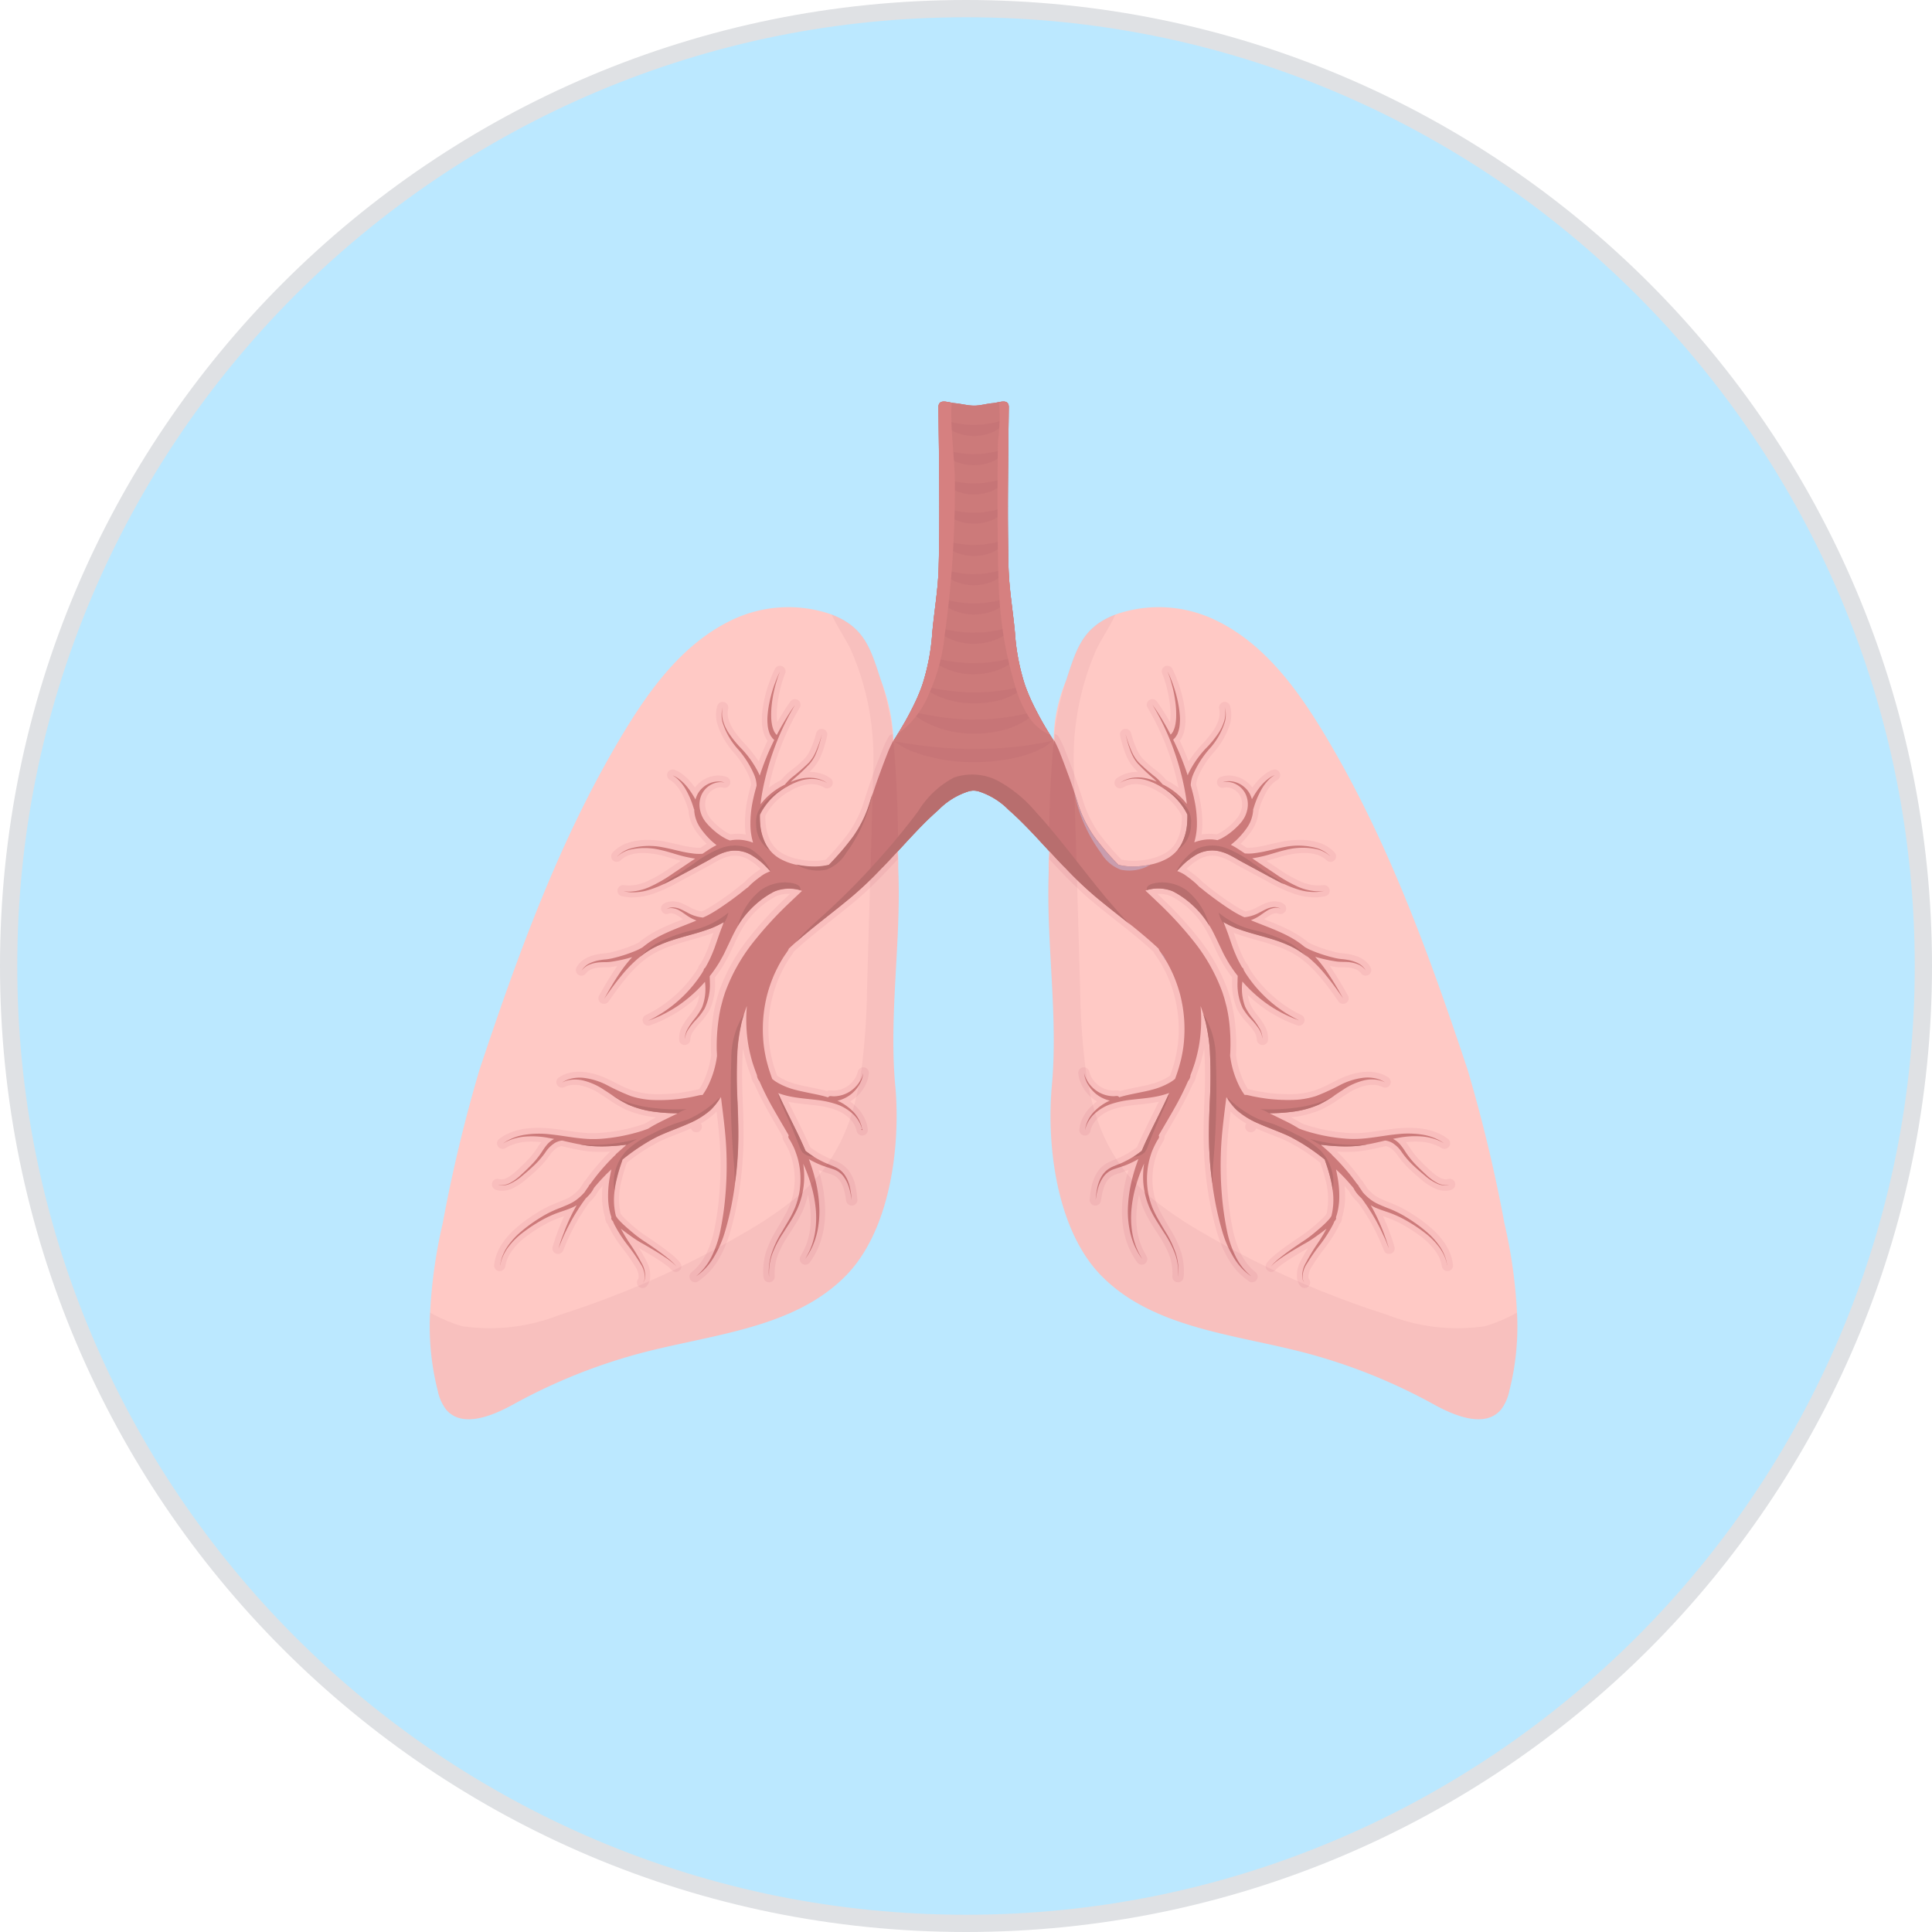 <svg xmlns="http://www.w3.org/2000/svg" id="Lung_Problems_small" width="111.939" height="111.939" viewBox="0 0 111.939 111.939">
    <defs>
        <style>
            .cls-3{fill:#cc7a7a}.cls-4{fill:#ffc9c5}.cls-5{fill:#f9bebd}.cls-6{fill:#751039;opacity:.05}.cls-7{fill:#c99dae}.cls-8{fill:#b86e6e}.cls-10{fill:#680f37}.cls-11{fill:#d68080}
        </style>
    </defs>
    <g id="Group_5379">
        <g id="Group_5358">
            <g id="Group_5218">
                <g id="Group_5217">
                    <g id="Group_5194">
                        <g id="Group_5192">
                            <g id="Group_5185">
                                <g id="Group_5174">
                                    <g id="Group_2519">
                                        <g id="AdobeStock_230057853" fill="#bbe8ff" stroke="none">
                                            <path d="M55.97 111.439c-7.49 0-14.753-1.467-21.592-4.359-3.286-1.39-6.456-3.11-9.422-5.114-2.937-1.984-5.7-4.263-8.21-6.774-2.51-2.51-4.789-5.272-6.773-8.21-2.003-2.965-3.724-6.135-5.114-9.421C1.967 70.722.5 63.458.5 55.97c0-7.49 1.467-14.753 4.359-21.592 1.39-3.286 3.11-6.456 5.114-9.422 1.984-2.937 4.263-5.7 6.774-8.21 2.51-2.51 5.272-4.789 8.21-6.773 2.965-2.003 6.135-3.724 9.421-5.114C41.217 1.967 48.481.5 55.97.5c7.488 0 14.752 1.467 21.59 4.359 3.287 1.39 6.457 3.11 9.423 5.114 2.937 1.984 5.7 4.263 8.21 6.774 2.51 2.51 4.789 5.272 6.773 8.21 2.003 2.965 3.724 6.135 5.114 9.421 2.892 6.839 4.359 14.103 4.359 21.592 0 7.488-1.467 14.752-4.359 21.59-1.39 3.287-3.11 6.457-5.114 9.423-1.984 2.937-4.263 5.7-6.774 8.21-2.51 2.51-5.272 4.789-8.21 6.773-2.965 2.003-6.135 3.724-9.421 5.114-6.839 2.892-14.103 4.359-21.591 4.359z"/>
                                            <path fill="#dfe1e4" d="M55.97 1c-7.422 0-14.62 1.453-21.397 4.32-3.257 1.377-6.398 3.082-9.337 5.067-2.91 1.967-5.648 4.225-8.136 6.713-2.488 2.488-4.746 5.225-6.713 8.136-1.985 2.939-3.69 6.08-5.068 9.337C2.453 41.35 1 48.548 1 55.97c0 7.42 1.453 14.62 4.32 21.396 1.377 3.257 3.082 6.398 5.067 9.337 1.967 2.91 4.225 5.648 6.713 8.136 2.488 2.488 5.225 4.746 8.136 6.713 2.939 1.985 6.08 3.69 9.337 5.068 6.776 2.866 13.975 4.319 21.397 4.319 7.42 0 14.62-1.453 21.396-4.32 3.257-1.377 6.398-3.082 9.337-5.067 2.91-1.967 5.648-4.225 8.136-6.713 2.488-2.488 4.746-5.225 6.713-8.136 1.985-2.939 3.69-6.08 5.068-9.337 2.866-6.776 4.319-13.975 4.319-21.396 0-7.422-1.453-14.62-4.32-21.397-1.377-3.257-3.082-6.398-5.067-9.337-1.967-2.91-4.225-5.648-6.713-8.136-2.488-2.488-5.225-4.746-8.136-6.713-2.939-1.985-6.08-3.69-9.337-5.068C70.59 2.453 63.39 1 55.97 1m0-1c30.91 0 55.969 25.058 55.969 55.97 0 30.91-25.058 55.969-55.97 55.969C25.06 111.939 0 86.881 0 55.969 0 25.06 25.058 0 55.97 0z"/>
                                        </g>
                                    </g>
                                </g>
                            </g>
                        </g>
                    </g>
                </g>
            </g>
        </g>
    </g>
    <g id="Group_131" transform="translate(24.906 23.273)">
        <path id="Path_414" fill="#cc9f9f" d="M1035.472 312.788v.006c-.015.283-.029.565-.042.848-.042.928-.068 1.86-.065 2.791 0 .454-.016 1-.039 1.535-.013.419-.03.831-.039 1.188v.01c-1.045-1.068-2.1-2.341-3.23-3.327a4.242 4.242 0 0 0-1.747-1.084 1.026 1.026 0 0 0-.6 0 4.234 4.234 0 0 0-1.747 1.084c-1.13.986-2.185 2.259-3.229 3.327v-.01c-.007-.214-.013-.448-.023-.691-.026-.678-.058-1.435-.055-2.032 0-.931-.023-1.863-.065-2.791-.013-.282-.026-.565-.042-.848v-.006a4.735 4.735 0 0 0 .695-.782.8.8 0 0 0 .049-.068c.03-.046.058-.087.085-.133.078-.12.156-.24.226-.364a2.085 2.085 0 0 0 .118-.182c.114-.185.22-.37.327-.555.211-.376.41-.756.594-1.146a10.5 10.5 0 0 0 .4-.977 12.478 12.478 0 0 0 .575-3c.019-.217.042-.429.065-.643.12-1.061.282-2.116.308-3.207.078-3.081.015-6.161-.013-9.242a.388.388 0 0 1 .023-.15c.091-.263.451-.152.75-.1a1.47 1.47 0 0 0 .152.023c.366.029.74.136 1.111.143s.742-.114 1.11-.143c.107-.01.234-.039.36-.062.24-.049.474-.068.542.136a.4.4 0 0 1 .022.15c-.03 3.08-.091 6.161-.014 9.242.026 1.09.189 2.145.309 3.207.023.214.046.425.065.643a12.484 12.484 0 0 0 .575 3 10.536 10.536 0 0 0 .4.977c.185.389.383.769.594 1.146.107.185.214.37.327.555.046.074.091.149.139.224.068.107.137.214.2.322.026.046.055.088.085.133a.784.784 0 0 0 .048.068 4.757 4.757 0 0 0 .696.785z" transform="translate(-998.508 -292.176)"/>
        <path id="Path_415" d="M1035.472 312.788v.006c-.015.283-.029.565-.042.848-.042.928-.068 1.86-.065 2.791 0 .454-.016 1-.039 1.535-.013.419-.03.831-.039 1.188v.01c-1.045-1.068-2.1-2.341-3.23-3.327a4.242 4.242 0 0 0-1.747-1.084 1.026 1.026 0 0 0-.6 0 4.234 4.234 0 0 0-1.747 1.084c-1.13.986-2.185 2.259-3.229 3.327v-.01c-.007-.214-.013-.448-.023-.691-.026-.678-.058-1.435-.055-2.032 0-.931-.023-1.863-.065-2.791-.013-.282-.026-.565-.042-.848v-.006a4.735 4.735 0 0 0 .695-.782.8.8 0 0 0 .049-.068c.03-.046.058-.087.085-.133.078-.12.156-.24.226-.364a2.085 2.085 0 0 0 .118-.182c.114-.185.22-.37.327-.555.211-.376.41-.756.594-1.146a10.5 10.5 0 0 0 .4-.977 12.478 12.478 0 0 0 .575-3c.019-.217.042-.429.065-.643.12-1.061.282-2.116.308-3.207.078-3.081.015-6.161-.013-9.242a.388.388 0 0 1 .023-.15c.091-.263.451-.152.75-.1a1.47 1.47 0 0 0 .152.023c.366.029.74.136 1.111.143s.742-.114 1.11-.143c.107-.01.234-.039.36-.062.24-.049.474-.068.542.136a.4.4 0 0 1 .022.15c-.03 3.08-.091 6.161-.014 9.242.026 1.09.189 2.145.309 3.207.023.214.046.425.065.643a12.484 12.484 0 0 0 .575 3 10.536 10.536 0 0 0 .4.977c.185.389.383.769.594 1.146.107.185.214.37.327.555.046.074.091.149.139.224.068.107.137.214.2.322.026.046.055.088.085.133a.784.784 0 0 0 .048.068 4.757 4.757 0 0 0 .696.785z" class="cls-3" transform="translate(-998.508 -292.176)"/>
        <path id="Path_416" d="M1035.472 312.788v.006c-.015.283-.029.565-.042.848-.042.928-.068 1.86-.065 2.791 0 .454-.016 1-.039 1.535-.013.419-.03.831-.039 1.188v.01c-1.045-1.068-2.1-2.341-3.23-3.327a4.242 4.242 0 0 0-1.747-1.084 1.026 1.026 0 0 0-.6 0 4.234 4.234 0 0 0-1.747 1.084c-1.13.986-2.185 2.259-3.229 3.327v-.01c-.007-.214-.013-.448-.023-.691-.026-.678-.058-1.435-.055-2.032 0-.931-.023-1.863-.065-2.791-.013-.282-.026-.565-.042-.848v-.006a4.735 4.735 0 0 0 .695-.782.8.8 0 0 0 .049-.068c.03-.046.058-.087.085-.133.078-.12.156-.24.226-.364a2.085 2.085 0 0 0 .118-.182c.114-.185.22-.37.327-.555.211-.376.41-.756.594-1.146a10.5 10.5 0 0 0 .4-.977 12.478 12.478 0 0 0 .575-3c.019-.217.042-.429.065-.643.12-1.061.282-2.116.308-3.207.078-3.081.015-6.161-.013-9.242a.388.388 0 0 1 .023-.15c.091-.263.451-.152.75-.1a1.47 1.47 0 0 0 .152.023c.366.029.74.136 1.111.143s.742-.114 1.11-.143c.107-.01.234-.039.36-.062.24-.049.474-.068.542.136a.4.4 0 0 1 .022.15c-.03 3.08-.091 6.161-.014 9.242.026 1.09.189 2.145.309 3.207.023.214.046.425.065.643a12.484 12.484 0 0 0 .575 3 10.536 10.536 0 0 0 .4.977c.185.389.383.769.594 1.146.107.185.214.37.327.555.046.074.091.149.139.224.068.107.137.214.2.322.026.046.055.088.085.133a.784.784 0 0 0 .048.068 4.757 4.757 0 0 0 .696.785z" class="cls-3" transform="translate(-998.508 -292.176)"/>
        <path id="Path_417" d="M1083.558 383.62a.56.56 0 0 1 .006.059c0-.013-.006-.032-.013-.059a1.466 1.466 0 0 0-.052-.224 2.031 2.031 0 0 0-.126-.334 2.971 2.971 0 0 0-.234-.4 4.226 4.226 0 0 0-.8-.831 9.21 9.21 0 0 0-1.1-.74 6.305 6.305 0 0 0-1.2-.539c-.2-.068-.4-.137-.587-.214a2.091 2.091 0 0 1-.318-.162c.035.065.075.13.107.195a10.11 10.11 0 0 1 .448.928c.123.282.217.532.289.74s.123.373.162.484c.022.084.042.14.048.163l-.062-.156c-.048-.11-.1-.272-.195-.471s-.2-.441-.344-.711a10 10 0 0 0-.51-.883c-.136-.221-.3-.451-.468-.682a2.55 2.55 0 0 1-.3-.321 1.348 1.348 0 0 1-.143-.221c-.022-.039-.033-.062-.036-.068-.2-.234-.4-.471-.627-.7-.12-.127-.253-.25-.382-.373.03.133.058.276.087.435a5.958 5.958 0 0 1 .1 1.3 3.873 3.873 0 0 1-.1.737 2.744 2.744 0 0 1-.09.305.159.159 0 0 1-.02.146l-.03.042c-.006.01-.026.033-.045.055-.023.058-.046.117-.072.169a7.766 7.766 0 0 1-.8 1.236 11.234 11.234 0 0 0-.714 1.036 1.413 1.413 0 0 0-.25.834.592.592 0 0 0 .1.26.558.558 0 0 1-.117-.257 1.453 1.453 0 0 1 .2-.873 11.741 11.741 0 0 1 .656-1.091 9.535 9.535 0 0 0 .545-.9.145.145 0 0 0-.02.016c-.168.136-.373.285-.594.441a6.349 6.349 0 0 1-.721.451c-.492.286-.983.577-1.333.824a3.659 3.659 0 0 0-.409.318 1.276 1.276 0 0 0-.14.137 1.5 1.5 0 0 1 .13-.149 3.817 3.817 0 0 1 .386-.344c.334-.273.8-.6 1.282-.922a6.7 6.7 0 0 0 .672-.49c.205-.169.394-.331.549-.474a4.966 4.966 0 0 0 .353-.357.771.771 0 0 0 .072-.094.4.4 0 0 1 .026-.042s0-.007.006-.01a.229.229 0 0 1 .022-.023 3.877 3.877 0 0 0 .075-1.51v-.006a5.705 5.705 0 0 0-.13-.679c-.084-.351-.179-.639-.247-.841-.04-.113-.068-.2-.085-.25a.066.066 0 0 0-.019-.016 12.209 12.209 0 0 0-1.185-.847c-.2-.127-.438-.257-.636-.37s-.422-.208-.646-.3c-.445-.185-.9-.351-1.351-.552a4.653 4.653 0 0 1-1.269-.785 3.75 3.75 0 0 1-.506-.62c-.029-.042-.059-.088-.084-.13l-.046.37c-.124.977-.237 1.9-.27 2.791a20.376 20.376 0 0 0 .055 2.506 17.242 17.242 0 0 0 .3 2.1 6.068 6.068 0 0 0 .532 1.536 3.584 3.584 0 0 0 .616.85c.084.087.156.146.205.188.016.013.032.026.042.036-.013-.007-.026-.016-.046-.029a2.614 2.614 0 0 1-.224-.172 3.556 3.556 0 0 1-.7-.812 6.319 6.319 0 0 1-.685-1.529 17.2 17.2 0 0 1-.487-2.113c-.037-.214-.072-.432-.1-.659v-.006-.006-.006-.007-.007-.007a17.882 17.882 0 0 1-.177-1.863c-.05-.916-.017-1.889.022-2.87a28.42 28.42 0 0 0 .006-2.974 9.724 9.724 0 0 0-.2-1.454c-.046-.24-.114-.451-.173-.665s0 0 0-.007l-.129-.373c-.011-.023-.023-.058-.036-.088a8.871 8.871 0 0 1-.107 2.376c-.059.3-.126.584-.218.892-.074.23-.162.49-.263.74v.009a.161.161 0 0 1 0 .023.491.491 0 0 1-.039.143.658.658 0 0 1-.1.165c-.214.493-.454.974-.714 1.441-.325.581-.663 1.146-.984 1.7a.165.165 0 0 1 0 .162s-.015.029-.048.085a1.7 1.7 0 0 0-.133.234c-.055.1-.111.224-.175.37s-.117.321-.171.51a4.552 4.552 0 0 0-.15 1.34 4.426 4.426 0 0 0 .324 1.516 6.245 6.245 0 0 0 .361.714c.131.231.266.458.4.679a5.833 5.833 0 0 1 .594 1.262 3.572 3.572 0 0 1 .146.974 3.008 3.008 0 0 1-.015.341c0-.052.007-.169 0-.341a3.364 3.364 0 0 0-.179-.961 5.981 5.981 0 0 0-.633-1.224c-.136-.214-.279-.435-.421-.662a6.645 6.645 0 0 1-.394-.714 4.609 4.609 0 0 1-.4-1.571 5.061 5.061 0 0 1 .046-1.078 9.621 9.621 0 0 0-.462 1.25 7.42 7.42 0 0 0-.269 1.415 5.517 5.517 0 0 0 .029 1.217 4.267 4.267 0 0 0 .231.915 3.775 3.775 0 0 0 .26.552c.052.094.087.153.1.179l-.114-.169a4.3 4.3 0 0 1-.3-.539 4.479 4.479 0 0 1-.3-.919 5.574 5.574 0 0 1-.114-1.247 7.919 7.919 0 0 1 .179-1.477 10.31 10.31 0 0 1 .432-1.441 5.781 5.781 0 0 1-.636.315c-.247.107-.526.182-.782.272a1.22 1.22 0 0 0-.619.461 2.059 2.059 0 0 0-.3.636 3.979 3.979 0 0 0-.109.494c-.02.123-.033.191-.033.191l.017-.191a4.346 4.346 0 0 1 .078-.506 2.142 2.142 0 0 1 .26-.682 1.405 1.405 0 0 1 .272-.325 1.522 1.522 0 0 1 .37-.227c.266-.117.523-.2.753-.328a4.837 4.837 0 0 0 .451-.253l.152-.1c.133-.091.237-.169.324-.237.409-.964.925-1.922 1.383-2.9.072-.149.139-.3.208-.448l-.03.01a5.032 5.032 0 0 1-.873.224c-.425.075-.86.107-1.292.159a5.538 5.538 0 0 0-1.23.266 2.642 2.642 0 0 0-.519.253 2.609 2.609 0 0 0-.409.315 1.878 1.878 0 0 0-.441.643 1.584 1.584 0 0 0-.066.211.353.353 0 0 1-.016.059.419.419 0 0 1 .01-.059 1.19 1.19 0 0 1 .045-.221 1.948 1.948 0 0 1 .393-.7 2.617 2.617 0 0 1 .4-.37 2.815 2.815 0 0 1 .52-.318c.022-.01.045-.016.064-.026l-.032-.009a1.985 1.985 0 0 1-1.367-1.2 1.336 1.336 0 0 1-.078-.292.817.817 0 0 1-.016-.1c0 .016.016.049.028.1a1.691 1.691 0 0 0 .111.273 1.877 1.877 0 0 0 .581.656 1.772 1.772 0 0 0 .792.3 1.34 1.34 0 0 0 .269.01l.11-.01h.022a.165.165 0 0 1 .124.075c.211-.065.432-.12.649-.165s.431-.091.642-.133.419-.088.607-.139a4.1 4.1 0 0 0 .988-.39 2.037 2.037 0 0 0 .334-.227c.007 0 .01-.009.016-.013.043-.12.085-.237.124-.354.091-.27.162-.529.234-.822.055-.256.106-.536.136-.8a8.067 8.067 0 0 0-.2-2.9 8.449 8.449 0 0 0-.374-1.094 8.594 8.594 0 0 0-.392-.789c-.024-.039-.046-.074-.066-.11-.036-.055-.064-.107-.094-.156-.049-.081-.1-.156-.143-.214a.366.366 0 0 0-.038-.058l-.081-.12a.274.274 0 0 1-.022-.036.669.669 0 0 1-.042-.094c-.448-.422-.923-.821-1.4-1.211-.084-.068-.168-.136-.253-.2-.666-.533-1.338-1.052-1.973-1.584a21.187 21.187 0 0 1-1.8-1.714c-.3-.311-.594-.626-.89-.945.01-.451.013-.9.016-1.353a48.571 48.571 0 0 1 .23-5.054v-.039a2.5 2.5 0 0 1 .129.24 5.87 5.87 0 0 1 .247.565c.139.354.276.711.406 1.072.153.409.3.821.432 1.233.045.136.091.27.133.406a6.944 6.944 0 0 0 1.02 2.12 15.434 15.434 0 0 0 1.383 1.61 3.621 3.621 0 0 0 .792.1 4.942 4.942 0 0 0 1.012-.1l.081-.019a3.436 3.436 0 0 0 .96-.357 2.185 2.185 0 0 0 .444-.341c.026-.026.074-.078.12-.13a1.082 1.082 0 0 0 .075-.094 2.441 2.441 0 0 0 .152-.237 3.064 3.064 0 0 0 .341-1.194 5.127 5.127 0 0 0 .016-.542 3.694 3.694 0 0 0-.237-.413 3.832 3.832 0 0 0-1.253-1.172c-.01-.007-.016-.013-.026-.013a.146.146 0 0 0-.032-.016.047.047 0 0 0-.016-.01 3.346 3.346 0 0 0-.562-.276 1.792 1.792 0 0 0-.208-.075 2.18 2.18 0 0 0-.805-.1 1.672 1.672 0 0 0-.561.136 1.578 1.578 0 0 0-.195.1 1.831 1.831 0 0 1 .189-.117 1.746 1.746 0 0 1 .564-.175 2.267 2.267 0 0 1 .834.052 3 3 0 0 1 .53.175c-.046-.049-.1-.1-.166-.162a11.091 11.091 0 0 1-.934-.886 2.142 2.142 0 0 1-.364-.594 5.4 5.4 0 0 1-.2-.568c-.075-.254-.119-.445-.137-.526.023.078.075.269.163.516.059.166.133.357.224.552a2.21 2.21 0 0 0 .376.562 11.786 11.786 0 0 0 .964.84 2.9 2.9 0 0 1 .311.305 1.432 1.432 0 0 1 .1.117c.01.006.023.01.032.016a3.891 3.891 0 0 1 1.376 1.126c-.006-.058-.012-.12-.02-.178-.058-.438-.146-.877-.243-1.292a15.484 15.484 0 0 0-.711-2.233 15.31 15.31 0 0 0-.71-1.509c-.169-.308-.282-.5-.308-.542.029.039.158.217.35.516s.438.708.7 1.214a.459.459 0 0 0 .039-.033c.029-.036.049-.071.087-.117a1.618 1.618 0 0 0 .091-.211 1.576 1.576 0 0 0 .068-.279 2.78 2.78 0 0 0 .036-.328 5.153 5.153 0 0 0-.023-.734 7.374 7.374 0 0 0-.273-1.364 4.9 4.9 0 0 0-.208-.6 5.551 5.551 0 0 1 .257.585 7.523 7.523 0 0 1 .383 1.357 5.672 5.672 0 0 1 .087.756 3.145 3.145 0 0 1-.013.357 1.707 1.707 0 0 1-.052.325 1.689 1.689 0 0 1-.094.276 1.894 1.894 0 0 1-.142.211c-.043.039-.072.068-.094.091a15.474 15.474 0 0 1 .84 2.065c.018-.036.03-.071.047-.11a5.729 5.729 0 0 1 1.077-1.519 5.922 5.922 0 0 0 .615-.75 2.749 2.749 0 0 0 .372-.75 1.588 1.588 0 0 0 .068-.587 1.037 1.037 0 0 0-.023-.169c0-.019-.006-.036-.006-.042a.235.235 0 0 1 .01.042 1.53 1.53 0 0 1 .036.166 1.669 1.669 0 0 1-.033.6 4.143 4.143 0 0 1-.912 1.6 5.564 5.564 0 0 0-.948 1.509 1.86 1.86 0 0 0-.124.542v.052c.074.27.149.542.207.828a6.429 6.429 0 0 1 .15 1.425 3.784 3.784 0 0 1-.153 1.048 2.731 2.731 0 0 1 .477-.133 2.305 2.305 0 0 1 .87.007.039.039 0 0 0 .013-.01s.019-.006.058-.023l.129-.055a3.3 3.3 0 0 0 .48-.3 4.245 4.245 0 0 0 .607-.552c.048-.055.1-.113.143-.172l.058-.088.063-.1a1.743 1.743 0 0 0 .162-.422 1.439 1.439 0 0 0-.064-.9 1.255 1.255 0 0 0-.543-.6 1.21 1.21 0 0 0-.574-.159 1.066 1.066 0 0 0-.233.026.912.912 0 0 1 .23-.055 1.278 1.278 0 0 1 .627.091 1.334 1.334 0 0 1 .37.221 1.385 1.385 0 0 1 .322.373 1.774 1.774 0 0 1 .146.35 4.506 4.506 0 0 1 .406-.633 2.688 2.688 0 0 1 .588-.584 1.426 1.426 0 0 1 .233-.137c.046-.019.075-.032.088-.035l-.082.049a1.4 1.4 0 0 0-.207.162 2.657 2.657 0 0 0-.487.636 4.989 4.989 0 0 0-.331.724c-.072.2-.114.347-.114.347a.038.038 0 0 1-.007.019.16.16 0 0 1-.016.026c0 .045 0 .088-.006.13a2.019 2.019 0 0 1-.136.552 1.219 1.219 0 0 1-.052.12l-.068.127c-.046.078-.094.153-.144.221a4.8 4.8 0 0 1-.616.695c-.1.084-.186.159-.27.227.078.036.152.078.227.12.2.123.393.25.582.377a2.5 2.5 0 0 0 .49-.006 7.057 7.057 0 0 0 .856-.153c.316-.072.65-.159 1-.221a3.961 3.961 0 0 1 1.912.1 1.814 1.814 0 0 1 .548.312 1.271 1.271 0 0 1 .129.117l.01.013a.044.044 0 0 0-.013-.01.993.993 0 0 0-.136-.11 1.808 1.808 0 0 0-.555-.269 3.884 3.884 0 0 0-1.86.022c-.334.075-.662.182-.976.273a7.523 7.523 0 0 1-.881.2c-.032.006-.065.01-.1.013.442.3.884.591 1.3.87a8.26 8.26 0 0 0 1.364.782 3.141 3.141 0 0 0 1.074.26 2.147 2.147 0 0 0 .312-.01l.113-.01-.11.02a2.749 2.749 0 0 1-.315.042 3.172 3.172 0 0 1-1.126-.162 6.457 6.457 0 0 1-.76-.3c-.23-.107-.471-.231-.711-.361l-1.606-.866c-.279-.146-.546-.315-.8-.442a2.615 2.615 0 0 0-.763-.263 1.881 1.881 0 0 0-1.3.286 3.96 3.96 0 0 0-.792.646c-.084.085-.156.166-.208.221-.007.007-.01.013-.013.016l-.007.007c.046.019.091.036.139.058a1.88 1.88 0 0 1 .286.15c.091.061.133.094.214.152.156.117.3.23.445.36.074.072.148.15.227.224a.515.515 0 0 1 .084.058l.094.075c.058.049.143.117.25.2.225.172.552.422.958.7.2.14.423.286.656.425.117.068.24.136.354.191.065.032.127.059.188.088a2.237 2.237 0 0 0 .834-.25c.146-.074.292-.159.442-.224a1.176 1.176 0 0 1 .425-.114.768.768 0 0 1 .3.042.593.593 0 0 1 .1.049.711.711 0 0 0-.1-.036.729.729 0 0 0-.3 0 1.055 1.055 0 0 0-.384.153c-.129.078-.262.178-.4.273a2.441 2.441 0 0 1-.539.279c.52.218 1.094.422 1.659.675a7.48 7.48 0 0 1 .916.477 5.606 5.606 0 0 1 .535.39 1.073 1.073 0 0 0 .12.071 3.324 3.324 0 0 0 .386.179 8.437 8.437 0 0 0 1.273.4 3.371 3.371 0 0 0 .351.059 3.261 3.261 0 0 1 .356.045 2.073 2.073 0 0 1 .614.195 1.133 1.133 0 0 1 .354.282.924.924 0 0 1 .071.1l.018.029a.13.13 0 0 0-.02-.026.824.824 0 0 0-.081-.091 1.055 1.055 0 0 0-.367-.237 2.022 2.022 0 0 0-.6-.127c-.113-.01-.223-.006-.35-.01a2.5 2.5 0 0 1-.376-.036 8.712 8.712 0 0 1-1.133-.256 8.24 8.24 0 0 1 .759.98c.28.418.492.782.637 1.035.126.221.2.36.224.393-.023-.029-.114-.159-.263-.37-.169-.237-.412-.578-.73-.961a7.462 7.462 0 0 0-1.049-1.068c-.045-.035-.094-.074-.143-.11a4.828 4.828 0 0 0-.79-.493 7.219 7.219 0 0 0-.892-.36c-.62-.208-1.269-.36-1.883-.558-.159-.052-.312-.1-.448-.156-.162-.065-.305-.13-.442-.2-.1-.052-.2-.1-.3-.156.025.058.052.113.072.172 0 0 0 .007.006.01.1.253.192.5.275.75l.2.574.108.269.12.279c.091.2.2.4.308.591a.161.161 0 0 1 .088.14c.052.088.1.182.162.266a7.694 7.694 0 0 0 2.012 2.052c.205.143.39.256.546.344s.282.156.366.2c.065.033.107.052.124.062l-.13-.049c-.087-.033-.22-.081-.386-.156s-.364-.165-.588-.289a7.407 7.407 0 0 1-.723-.445 8.19 8.19 0 0 1-1.461-1.318.16.16 0 0 1 0 .039 3.006 3.006 0 0 0 .168 1.435 3.448 3.448 0 0 0 .429.662 4.283 4.283 0 0 1 .4.581 1.184 1.184 0 0 1 .159.474.772.772 0 0 1 .006.14v0a.964.964 0 0 0-.016-.136 1.224 1.224 0 0 0-.189-.451 4.16 4.16 0 0 0-.438-.542 3.409 3.409 0 0 1-.5-.656 3.231 3.231 0 0 1-.295-1.519c0-.133.006-.25.009-.35a7.754 7.754 0 0 1-.564-.815l-.15-.266c-.058-.1-.1-.189-.149-.286l-.269-.565c-.16-.338-.309-.656-.485-.951l-.058-.1a5.274 5.274 0 0 0-.671-.867 5.459 5.459 0 0 0-.763-.665c-.131-.091-.267-.178-.383-.25-.068-.036-.133-.075-.2-.111a1.077 1.077 0 0 0-.136-.058 2.267 2.267 0 0 0-.642-.13 2.189 2.189 0 0 0-.51.029c-.068.013-.137.023-.178.036a.6.6 0 0 1-.084.023c-.013 0-.023.01-.035.013l-.069.022c.224.211.451.425.682.646a21.475 21.475 0 0 1 2.146 2.331 10.419 10.419 0 0 1 1.645 2.951c.042.146.088.26.13.428l.1.38a8.681 8.681 0 0 1 .149.857 10.988 10.988 0 0 1 .068 1.66c0 .094-.01.188-.013.282v.052a5.553 5.553 0 0 0 .455 1.584 3.72 3.72 0 0 0 .383.668.579.579 0 0 1 .15.007h.006l.344.078c.21.042.526.1.9.146a9.979 9.979 0 0 0 1.3.062 4.867 4.867 0 0 0 1.438-.227 12.609 12.609 0 0 0 1.384-.633 4.016 4.016 0 0 1 1.318-.422 2.114 2.114 0 0 1 .967.094 1.7 1.7 0 0 1 .247.117c.039.022.064.039.073.045l-.081-.036a1.594 1.594 0 0 0-.253-.085 2 2 0 0 0-.925.023 3.779 3.779 0 0 0-1.187.549c-.14.088-.283.185-.429.282a.016.016 0 0 1-.013.007 6.87 6.87 0 0 1-.905.539 5.534 5.534 0 0 1-1.575.429 9.92 9.92 0 0 1-1.327.084l.081.042a.014.014 0 0 1 .01 0c.3.149.61.3.931.458.224.113.455.237.679.38a.036.036 0 0 1 .016.013c.015 0 .029.01.051.016.062.026.151.056.254.091.214.071.536.165.926.253a10.066 10.066 0 0 0 1.35.211 6.085 6.085 0 0 0 .769.026c.257-.006.527-.032.792-.065.538-.068 1.08-.166 1.6-.214a5.458 5.458 0 0 1 1.418.032 3.088 3.088 0 0 1 .948.315 2.144 2.144 0 0 1 .3.188 2.3 2.3 0 0 0-.313-.162 3.106 3.106 0 0 0-.947-.234 5.094 5.094 0 0 0-1.376.075c-.108.019-.215.039-.322.061.035.02.072.039.107.062a1.444 1.444 0 0 1 .315.273 3.578 3.578 0 0 1 .26.357 4.944 4.944 0 0 0 .564.731c.218.23.449.448.669.652a2.992 2.992 0 0 0 .646.477 1.059 1.059 0 0 0 .551.127.854.854 0 0 0 .156-.026.648.648 0 0 1-.156.039 1.07 1.07 0 0 1-.568-.1 2.988 2.988 0 0 1-.688-.451c-.231-.195-.474-.4-.708-.623a5.078 5.078 0 0 1-.62-.717 1.832 1.832 0 0 0-.54-.549 1.048 1.048 0 0 0-.444-.153c-.26.062-.526.123-.795.179-.082.016-.166.032-.248.046h-.013c-.188.035-.374.065-.565.084a7.748 7.748 0 0 1-.814.026 10.929 10.929 0 0 1-1.3-.1c.026.023.058.049.084.075l.007.006c.152.127.3.26.451.4l.02.02a.234.234 0 0 1 .087.091 12.277 12.277 0 0 1 .9.964c.208.247.393.494.572.74a.186.186 0 0 1 .065.075.639.639 0 0 1 .028.058l.16.227.058.094a2.955 2.955 0 0 0 .441.419 2.27 2.27 0 0 0 .445.269c.172.081.36.156.558.237a6.19 6.19 0 0 1 1.211.61 8.544 8.544 0 0 1 1.083.8 4.311 4.311 0 0 1 .779.883 2.68 2.68 0 0 1 .215.415 2.42 2.42 0 0 1 .159.571z" class="cls-3" transform="translate(-1024.62 -333.62)"/>
        <path id="Path_418" d="M956.506 364.04c.181 3.434-.509 7.846-2.9 10.293-2.922 2.99-7.489 3.385-11.543 4.411a32.671 32.671 0 0 0-7.755 3.071c-1.234.678-2.953 1.367-3.869.3a2.651 2.651 0 0 1-.484-1.068 15.171 15.171 0 0 1-.451-4.558 29.325 29.325 0 0 1 .731-5.18 87.642 87.642 0 0 1 2.13-8.891c2.24-6.719 4.667-13.438 8.345-19.525 1.555-2.577 3.434-5.119 6.129-6.46a7.583 7.583 0 0 1 5.875-.412l.049.02c1.918.733 2.269 1.993 2.859 3.807a11.068 11.068 0 0 1 .731 3.454 47.819 47.819 0 0 0 .249 6.447c.051.4.016.808.032 1.214.156 4.074-.552 8.332-.182 12.357.025.233.041.473.054.72z" class="cls-4" transform="translate(-929.49 -323.709)"/>
        <path id="Path_419" d="M966.17 359.262c-.523.558-1.055 1.126-1.627 1.668-.275.266-.561.526-.86.772-.458.383-.944.766-1.411 1.136-.273.217-.546.431-.818.652-.551.445-.964.8-1.334 1.146a.635.635 0 0 1-.032.065.326.326 0 0 1-.032.055c-.007.01-.053.072-.127.182l-.043.065c-.029.042-.062.088-.091.14l-.159.259c-.126.224-.256.487-.373.756a7.566 7.566 0 0 0-.551 3.82c.026.221.068.471.133.769s.142.552.224.786c.029.084.059.169.087.257v.007a2.062 2.062 0 0 0 .226.149 3.9 3.9 0 0 0 .92.36c.155.045.323.081.5.117l.094.019.643.133c.178.039.354.081.516.127a.511.511 0 0 1 .169-.042h.042l.139.01h.068a.947.947 0 0 0 .127-.01 1.465 1.465 0 0 0 .656-.25 1.574 1.574 0 0 0 .474-.532 1.5 1.5 0 0 0 .087-.214c.007-.029.016-.058.024-.081a.314.314 0 0 1 .226-.244.216.216 0 0 1 .091-.016.116.116 0 0 1 .032 0 .327.327 0 0 1 .292.325.751.751 0 0 1-.016.133 1.531 1.531 0 0 1-.1.38 2.278 2.278 0 0 1-.61.883h-.007a2.322 2.322 0 0 1-.351.26l.052.039a2.151 2.151 0 0 1 .185.156 2.66 2.66 0 0 1 .256.257 2.3 2.3 0 0 1 .461.821 1.777 1.777 0 0 1 .059.3.2.2 0 0 1 .009.078.323.323 0 0 1-.25.315.3.3 0 0 1-.075.01.326.326 0 0 1-.289-.178.481.481 0 0 1-.038-.111 1.076 1.076 0 0 0-.058-.191 1.492 1.492 0 0 0-.322-.481c-.013-.013-.027-.029-.042-.042a2.117 2.117 0 0 0-.354-.273 2.278 2.278 0 0 0-.458-.224 5.236 5.236 0 0 0-1.159-.25c-.132-.017-.269-.029-.4-.046-.3-.029-.6-.062-.905-.117-.088-.013-.172-.029-.253-.045.143.3.292.594.439.893.282.568.57 1.155.824 1.74.068.052.146.107.241.172a4.49 4.49 0 0 0 .565.331 3.678 3.678 0 0 0 .393.179c.02.01.042.016.062.026.094.036.188.074.286.117a2.006 2.006 0 0 1 .454.282 1.727 1.727 0 0 1 .334.4 2.448 2.448 0 0 1 .3.782 5.148 5.148 0 0 1 .081.542l.019.2a.325.325 0 0 1-.279.351.221.221 0 0 1-.045 0 .327.327 0 0 1-.319-.263l-.035-.2a3.779 3.779 0 0 0-.1-.454 1.661 1.661 0 0 0-.247-.536.96.96 0 0 0-.2-.211 1.146 1.146 0 0 0-.277-.14c-.073-.026-.165-.055-.256-.084s-.191-.062-.288-.1c-.066-.023-.131-.046-.195-.075.022.078.045.156.064.234.049.172.091.341.127.507a8.358 8.358 0 0 1 .184 1.539 5.948 5.948 0 0 1-.12 1.318 4.78 4.78 0 0 1-.315.98 4.578 4.578 0 0 1-.332.6c-.058.088-.1.149-.117.172a.322.322 0 0 1-.263.136.345.345 0 0 1-.168-.045.326.326 0 0 1-.12-.425c.007-.016.1-.188.1-.188a3.329 3.329 0 0 0 .243-.516 4.038 4.038 0 0 0 .211-.834 5.091 5.091 0 0 0 .026-1.149 6.563 6.563 0 0 0-.14-.9 4.736 4.736 0 0 1-.328.987 7.586 7.586 0 0 1-.412.75l-.425.666a5.648 5.648 0 0 0-.6 1.152 2.954 2.954 0 0 0-.162.87 2.85 2.85 0 0 0 0 .308.328.328 0 0 1-.3.344h-.029a.322.322 0 0 1-.321-.285 2.888 2.888 0 0 1-.02-.38 3.994 3.994 0 0 1 .159-1.068 6.176 6.176 0 0 1 .627-1.334c.13-.218.263-.445.393-.675a6.254 6.254 0 0 0 .344-.676c.036-.087.068-.178.1-.269a4.056 4.056 0 0 0 .2-1.133 4.286 4.286 0 0 0-.139-1.25c-.049-.166-.1-.328-.159-.474s-.108-.244-.156-.328a1.567 1.567 0 0 0-.107-.191l-.078-.13a.472.472 0 0 1-.058-.266c-.094-.162-.189-.321-.283-.484q-.321-.55-.639-1.114c-.266-.48-.507-.961-.714-1.431a.915.915 0 0 1-.123-.217.651.651 0 0 1-.058-.214c-.1-.256-.189-.516-.254-.717-.091-.311-.162-.6-.228-.922 0 .055-.006.11-.009.165a28.218 28.218 0 0 0 0 2.876v.062c.039 1 .071 1.977.022 2.9a21.157 21.157 0 0 1-.281 2.6 18.359 18.359 0 0 1-.5 2.152c-.055.175-.114.344-.179.51a5.932 5.932 0 0 1-.545 1.1 3.83 3.83 0 0 1-.77.886 2.471 2.471 0 0 1-.246.188c-.023.016-.04.026-.046.032a.313.313 0 0 1-.214.087.328.328 0 0 1-.224-.568.86.86 0 0 1 .091-.075 2.3 2.3 0 0 0 .175-.162 3.364 3.364 0 0 0 .565-.779l.039-.074a5.953 5.953 0 0 0 .461-1.376 16.684 16.684 0 0 0 .292-2.065 19.467 19.467 0 0 0 .055-2.464c-.026-.727-.106-1.474-.214-2.337-.046.049-.091.1-.14.143a4.082 4.082 0 0 1-.769.555.324.324 0 1 1-.572.286l-.019.009c-.282.127-.568.24-.85.351l-.513.2c-.257.11-.447.2-.616.289l-.163.094c-.15.084-.311.175-.451.263a12.58 12.58 0 0 0-1.1.783l-.055.162c-.072.2-.16.481-.241.812a4.146 4.146 0 0 0-.075 1.964.7.7 0 0 1 .046.078l.042.046c.039.045.13.143.321.325.15.136.334.3.536.461a6.106 6.106 0 0 0 .643.467c.561.377 1 .691 1.307.941a3.919 3.919 0 0 1 .419.377 1.535 1.535 0 0 1 .155.182.353.353 0 0 1 .059.175.313.313 0 0 1-.126.269.321.321 0 0 1-.2.068.315.315 0 0 1-.208-.081.232.232 0 0 1-.039-.036.9.9 0 0 0-.1-.1 3.447 3.447 0 0 0-.386-.3c-.354-.25-.86-.552-1.309-.808l-.087-.049a7.652 7.652 0 0 1 .409.708 1.732 1.732 0 0 1 .228 1.078.739.739 0 0 1-.026.1.8.8 0 0 1-.162.308.326.326 0 0 1-.247.114.336.336 0 0 1-.2-.068.288.288 0 0 1-.059-.065.316.316 0 0 1 0-.38.316.316 0 0 0 .039-.12 1.138 1.138 0 0 0-.205-.617 11.11 11.11 0 0 0-.7-1.009l-.022-.032a7.54 7.54 0 0 1-.808-1.26 1.376 1.376 0 0 1-.062-.139.336.336 0 0 1-.028-.039l-.022-.032a.5.5 0 0 1-.094-.312 2.544 2.544 0 0 1-.075-.263 4.209 4.209 0 0 1-.107-.792 5.8 5.8 0 0 1 .027-.786c-.088.1-.169.2-.244.286-.01.013-.019.033-.032.052a1.5 1.5 0 0 1-.168.26 2.9 2.9 0 0 1-.309.338c-.165.224-.312.438-.434.636a9.4 9.4 0 0 0-.5.86c-.14.263-.247.5-.338.695-.052.117-.094.218-.127.3-.026.062-.046.117-.068.162l-.059.156a.331.331 0 0 1-.3.195.334.334 0 0 1-.111-.019.326.326 0 0 1-.2-.4.158.158 0 0 1 .013-.036c.007-.026.02-.068.033-.12s.032-.1.049-.143a3.372 3.372 0 0 1 .126-.376c.081-.237.182-.5.292-.75.052-.117.1-.234.153-.344-.032.013-.068.023-.1.036a6.084 6.084 0 0 0-1.143.51 9.514 9.514 0 0 0-1.064.714 3.928 3.928 0 0 0-.738.766 2.5 2.5 0 0 0-.2.347 1.819 1.819 0 0 0-.11.286 1.4 1.4 0 0 0-.043.175c0 .013-.02.094-.02.1a.322.322 0 0 1-.314.247.157.157 0 0 1-.04 0 .323.323 0 0 1-.285-.321c0-.016.006-.072.006-.084a2.609 2.609 0 0 1 .055-.286 2.087 2.087 0 0 1 .133-.393 2.937 2.937 0 0 1 .23-.448 4.612 4.612 0 0 1 .844-.961 8.418 8.418 0 0 1 1.127-.831 6.4 6.4 0 0 1 1.27-.643l.087-.036c.155-.062.3-.123.444-.188a2.07 2.07 0 0 0 .387-.234 3.089 3.089 0 0 0 .377-.354l.042-.072.156-.221a.191.191 0 0 0 .019-.039.454.454 0 0 1 .12-.156c.156-.214.344-.468.562-.724a11.137 11.137 0 0 1 .861-.929c-.125.007-.245.01-.364.013h-.163c-.26 0-.477-.006-.685-.026a8.116 8.116 0 0 1-.86-.14c-.253-.052-.5-.11-.749-.169a.877.877 0 0 0-.26.1 1.715 1.715 0 0 0-.441.458 5.449 5.449 0 0 1-.658.763c-.231.221-.465.419-.691.61l-.03.026a3.376 3.376 0 0 1-.769.5 1.449 1.449 0 0 1-.595.133 1.07 1.07 0 0 1-.149-.01.9.9 0 0 1-.243-.065.324.324 0 0 1 .133-.62.331.331 0 0 1 .094.013.821.821 0 0 0 .094.017h.009a.789.789 0 0 0 .363-.094 2.685 2.685 0 0 0 .571-.425c.215-.2.442-.415.653-.639a4.482 4.482 0 0 0 .525-.678c.072-.107.142-.214.221-.315a5.144 5.144 0 0 0-.574-.036c-.124 0-.241.007-.354.016a2.876 2.876 0 0 0-.85.211 1.325 1.325 0 0 0-.267.14.337.337 0 0 1-.445-.068.325.325 0 0 1 .046-.445 2.317 2.317 0 0 1 .366-.237 3.463 3.463 0 0 1 1.052-.35 5.186 5.186 0 0 1 .847-.065c.21 0 .432.01.652.029.325.033.659.081.984.13.207.029.415.062.626.088.3.036.544.055.759.062h.169c.172 0 .357-.01.562-.029a9.38 9.38 0 0 0 1.308-.2 8.945 8.945 0 0 0 .892-.244l.045-.016c.074-.023.14-.046.185-.065a.129.129 0 0 1 .032-.013c.217-.136.438-.256.617-.347-.042-.007-.084-.01-.123-.017a5.827 5.827 0 0 1-1.669-.454 7.686 7.686 0 0 1-1.025-.614c-.124-.081-.241-.162-.357-.234a3.4 3.4 0 0 0-1.088-.506 1.7 1.7 0 0 0-.454-.058 1.448 1.448 0 0 0-.325.032.939.939 0 0 0-.188.065c-.065.026-.107.045-.12.048a.357.357 0 0 1-.1.017.324.324 0 0 1-.179-.594.593.593 0 0 1 .09-.055 1.614 1.614 0 0 1 .292-.14 2.271 2.271 0 0 1 .8-.133 2.984 2.984 0 0 1 .328.019 4.317 4.317 0 0 1 1.422.451c.133.062.269.133.406.2a7.089 7.089 0 0 0 .935.416 4.578 4.578 0 0 0 1.347.211h.172a10.244 10.244 0 0 0 1.08-.062c.28-.036.569-.081.874-.143l.315-.072a.209.209 0 0 1 .042-.009.112.112 0 0 1 .033-.007 3.781 3.781 0 0 0 .263-.48 5.327 5.327 0 0 0 .425-1.487.087.087 0 0 0 0-.026l-.013-.266a11.3 11.3 0 0 1 .09-1.7 8.286 8.286 0 0 1 .154-.883l.1-.393c.028-.107.055-.2.084-.286l.049-.152a10.613 10.613 0 0 1 1.7-3.058 21.558 21.558 0 0 1 2.178-2.367l.224-.214h-.182a1.939 1.939 0 0 0-.546.11.781.781 0 0 0-.094.039l-.071.039c-.042.026-.088.049-.133.075-.09.055-.22.139-.348.227a5.272 5.272 0 0 0-.711.623 4.761 4.761 0 0 0-.633.815 8.744 8.744 0 0 0-.519 1.006l-.3.62c-.045.087-.087.169-.142.263l-.146.263a7.48 7.48 0 0 1-.52.763l.006.237a3.548 3.548 0 0 1-.33 1.678 3.815 3.815 0 0 1-.545.72 4.211 4.211 0 0 0-.4.5.927.927 0 0 0-.143.331c-.009.042-.009.062-.013.078v.039a.334.334 0 0 1-.328.331.318.318 0 0 1-.325-.315v-.049a1.214 1.214 0 0 1 .01-.188 1.5 1.5 0 0 1 .2-.588 4.838 4.838 0 0 1 .429-.616 3.271 3.271 0 0 0 .39-.6 1.809 1.809 0 0 0 .136-.536 8.13 8.13 0 0 1-.951.779 7.682 7.682 0 0 1-.756.464 6.718 6.718 0 0 1-.611.3c-.162.072-.3.123-.389.156l-.137.052a.313.313 0 0 1-.12.023.326.326 0 0 1-.168-.6c.016-.006.046-.023.088-.042l.058-.029c.081-.042.2-.1.35-.188.176-.1.347-.211.522-.331a7.493 7.493 0 0 0 .63-.491 7.3 7.3 0 0 0 1.3-1.473c.043-.065.078-.127.114-.189l.01-.013a.472.472 0 0 1 .149-.25c.107-.188.192-.35.259-.5l.117-.276.1-.26s.237-.675.256-.737a.068.068 0 0 0-.016.006c-.146.055-.3.111-.467.163-.292.094-.591.178-.89.263-.328.091-.669.185-.99.3a6.632 6.632 0 0 0-.854.344 4.623 4.623 0 0 0-.735.457 6.876 6.876 0 0 0-1.142 1.133c-.315.38-.555.718-.718.942l-.11.159-.159.221a.32.32 0 0 1-.257.127.328.328 0 0 1-.184-.058.322.322 0 0 1-.094-.432l.22-.389c.133-.227.354-.61.649-1.052.063-.094.121-.182.182-.263l-.236.039a2.7 2.7 0 0 1-.426.039h-.117c-.071 0-.136 0-.2.007a1.637 1.637 0 0 0-.512.1.763.763 0 0 0-.257.165.239.239 0 0 0-.049.052.043.043 0 0 1-.012.013.32.32 0 0 1-.27.146.348.348 0 0 1-.149-.036.327.327 0 0 1-.14-.438s.013-.026.017-.029a1.473 1.473 0 0 1 .1-.149 1.453 1.453 0 0 1 .46-.373 2.383 2.383 0 0 1 .712-.227c.123-.023.269-.039.382-.048.085-.007.172-.026.26-.042l.055-.01a8.309 8.309 0 0 0 1.21-.383 2.625 2.625 0 0 0 .351-.159l.09-.052a5.406 5.406 0 0 1 .552-.4 7.684 7.684 0 0 1 .954-.5c.344-.156.692-.292 1.026-.422-.036-.022-.068-.049-.1-.071a2.533 2.533 0 0 0-.24-.159.719.719 0 0 0-.266-.11.533.533 0 0 0-.091-.01.758.758 0 0 0-.077.007l-.035.013a.319.319 0 0 1-.131.029.326.326 0 0 1-.284-.162.318.318 0 0 1 .081-.419.927.927 0 0 1 .162-.088 1.13 1.13 0 0 1 .39-.068h.059a1.508 1.508 0 0 1 .544.143c.1.046.211.1.318.159l.136.072a1.958 1.958 0 0 0 .63.208l.1-.046c.111-.055.227-.12.338-.181.195-.12.4-.253.633-.412.422-.289.763-.549.945-.688l.24-.2.1-.078a.58.58 0 0 1 .088-.065l.2-.2c.145-.133.292-.25.473-.386l.068-.048c.048-.036.091-.065.159-.114l.065-.039a3.474 3.474 0 0 0-.643-.51 1.635 1.635 0 0 0-.857-.263 1.3 1.3 0 0 0-.227.02 2.394 2.394 0 0 0-.672.23c-.136.068-.276.149-.416.23s-.253.143-.383.211c-.539.292-1.09.587-1.6.863a8.712 8.712 0 0 1-1.529.685 3.648 3.648 0 0 1-1.088.179h-.152a3.245 3.245 0 0 1-.366-.049l-.091-.017a.325.325 0 0 1 .052-.646l.142.01a1.138 1.138 0 0 0 .189.01h.088a2.722 2.722 0 0 0 .954-.234 8.024 8.024 0 0 0 1.308-.753l.656-.438c-.074-.023-.155-.042-.24-.068l-.256-.075c-.23-.068-.468-.139-.7-.191a4.58 4.58 0 0 0-1-.12 2.37 2.37 0 0 0-.691.091 1.416 1.416 0 0 0-.461.221.594.594 0 0 0-.091.072.285.285 0 0 1-.036.029.321.321 0 0 1-.233.1.314.314 0 0 1-.2-.071.32.32 0 0 1-.068-.429.6.6 0 0 1 .055-.062.112.112 0 0 1 .033-.036 1.431 1.431 0 0 1 .152-.136 2.168 2.168 0 0 1 .63-.354 3.467 3.467 0 0 1 1.194-.185 5.4 5.4 0 0 1 .879.072c.263.048.51.107.747.162l.269.062a5.947 5.947 0 0 0 .815.146c.1.01.189.016.266.016a.788.788 0 0 0 .084 0c.12-.081.237-.159.36-.234a5.131 5.131 0 0 1-.59-.675 2.6 2.6 0 0 1-.159-.25l-.074-.137a.163.163 0 0 1-.02-.042c-.019-.039-.036-.075-.055-.127a2.351 2.351 0 0 1-.149-.623.41.41 0 0 1-.007-.078.24.24 0 0 1-.016-.055c-.013-.042-.052-.159-.1-.315a5.082 5.082 0 0 0-.309-.672 2.33 2.33 0 0 0-.418-.552 1.487 1.487 0 0 0-.169-.133l-.088-.052a.328.328 0 0 1-.114-.4.32.32 0 0 1 .3-.191.376.376 0 0 1 .081.009c.02.007.058.02.117.046a1.514 1.514 0 0 1 .312.179 3.012 3.012 0 0 1 .659.653c.039.049.078.1.117.156a1.75 1.75 0 0 1 .747-.575 1.713 1.713 0 0 1 .614-.123 1.524 1.524 0 0 1 .494.091.326.326 0 0 1-.131.624.366.366 0 0 1-.084-.01.967.967 0 0 0-.156-.016.914.914 0 0 0-.41.117.939.939 0 0 0-.4.438 1.162 1.162 0 0 0-.048.7 1.519 1.519 0 0 0 .13.341l.045.072.062.094c.029.035.071.087.117.139a3.956 3.956 0 0 0 .558.507 3.247 3.247 0 0 0 .432.273c.039.016.065.029.1.039a2.921 2.921 0 0 1 .413-.032 2.4 2.4 0 0 1 .461.042 4.3 4.3 0 0 1-.045-.591 6.729 6.729 0 0 1 .156-1.5c.054-.269.123-.526.2-.8v-.006a1.576 1.576 0 0 0-.1-.425 5.322 5.322 0 0 0-.9-1.419 4.527 4.527 0 0 1-.98-1.737 2.011 2.011 0 0 1-.036-.717c.009-.071.026-.133.036-.179a.515.515 0 0 1 .042-.133.321.321 0 0 1 .288-.175.282.282 0 0 1 .075.01.326.326 0 0 1 .25.315.765.765 0 0 1-.009.081l-.007.046a.416.416 0 0 0-.013.1 1.291 1.291 0 0 0 .054.481 2.449 2.449 0 0 0 .328.659 6.1 6.1 0 0 0 .585.714 7.641 7.641 0 0 1 .827 1.039c.156-.412.328-.815.51-1.194a1.914 1.914 0 0 1-.126-.2.317.317 0 0 1-.026-.055l-.023-.058a1.39 1.39 0 0 1-.084-.269 1.828 1.828 0 0 1-.059-.364 2.193 2.193 0 0 1-.012-.266v-.1a5.824 5.824 0 0 1 .094-.828 7.523 7.523 0 0 1 .4-1.412 5 5 0 0 1 .272-.62.32.32 0 0 1 .285-.172.313.313 0 0 1 .143.033.325.325 0 0 1 .152.425 5.7 5.7 0 0 0-.191.555 7 7 0 0 0-.259 1.308 4.5 4.5 0 0 0-.024.688l.007.075a1.386 1.386 0 0 0 .016.179c.126-.221.259-.442.4-.662.214-.334.347-.516.364-.536a.321.321 0 0 1 .259-.13.338.338 0 0 1 .182.055.325.325 0 0 1 .094.438c-.026.042-.136.23-.3.529a14.7 14.7 0 0 0-.694 1.477 15.2 15.2 0 0 0-.7 2.184c-.036.156-.068.309-.1.455a4.391 4.391 0 0 1 .717-.458.648.648 0 0 1 .068-.078 3.119 3.119 0 0 1 .34-.335c.085-.074.188-.156.3-.243a6.509 6.509 0 0 0 .643-.571 1.994 1.994 0 0 0 .321-.481c.072-.159.143-.334.211-.519.072-.2.117-.367.143-.458l.013-.042a.326.326 0 0 1 .312-.234.313.313 0 0 1 .078.01.323.323 0 0 1 .24.38c-.02.1-.068.3-.143.552a5 5 0 0 1-.211.6 2.54 2.54 0 0 1-.419.688c-.081.091-.162.179-.247.263a2.338 2.338 0 0 1 .308.019 2.021 2.021 0 0 1 .676.211 2.176 2.176 0 0 1 .23.143.325.325 0 0 1-.2.585.313.313 0 0 1-.181-.055c-.007 0-.059-.036-.15-.078a1.306 1.306 0 0 0-.448-.107c-.042 0-.081-.006-.123-.006a1.971 1.971 0 0 0-.565.091 3.281 3.281 0 0 0-.743.344c-.016.006-.032.016-.049.023a3.518 3.518 0 0 0-1.13 1.061 2.66 2.66 0 0 0-.185.312 3.539 3.539 0 0 0 .016.435 2.7 2.7 0 0 0 .3 1.068 1.826 1.826 0 0 0 .127.195.15.15 0 0 1 .016.029c.026.036.091.1.13.143l.025.029a1.723 1.723 0 0 0 .371.279 3.22 3.22 0 0 0 .948.341 4.533 4.533 0 0 0 .9.091h.042a3.28 3.28 0 0 0 .63-.071 15.758 15.758 0 0 0 1.289-1.506 6.708 6.708 0 0 0 .97-2.029c.144-.451.3-.909.461-1.37s.338-.906.517-1.36a5.958 5.958 0 0 1 .4-.854.317.317 0 0 1 .235-.149 57.744 57.744 0 0 0 .307 7.24z" class="cls-5" transform="translate(-939.046 -332.759)"/>
        <path id="Path_420" d="M967.021 359.655c-.3.318-.591.633-.89.945a21.289 21.289 0 0 1-1.795 1.714c-.718.6-1.477 1.181-2.227 1.785-.328.266-.656.539-.97.818-.146.129-.289.259-.432.393a.655.655 0 0 1-.042.094.319.319 0 0 1-.022.036l-.123.182c-.039.058-.094.133-.143.214s-.1.165-.159.266a8.427 8.427 0 0 0-.393.789 8.6 8.6 0 0 0-.374 1.094 8.062 8.062 0 0 0-.2 2.9c.03.263.081.542.136.8.072.293.143.552.234.822.039.117.081.234.123.354.006 0 .01.01.017.013a1.987 1.987 0 0 0 .334.227 4.074 4.074 0 0 0 .986.39c.189.052.4.094.607.139s.429.088.643.133.438.1.649.165a.163.163 0 0 1 .123-.075h.022l.111.01a1.339 1.339 0 0 0 .269-.01 1.774 1.774 0 0 0 .792-.3 1.877 1.877 0 0 0 .581-.656 1.545 1.545 0 0 0 .11-.273c.013-.052.026-.084.03-.1 0 .016-.007.049-.016.1a1.366 1.366 0 0 1-.078.292 1.977 1.977 0 0 1-1.367 1.2l-.032.009c.019.01.042.016.065.026a2.838 2.838 0 0 1 .519.318 2.583 2.583 0 0 1 .4.37 1.958 1.958 0 0 1 .392.7 1.145 1.145 0 0 1 .046.221.031.031 0 1 1-.007 0 1.493 1.493 0 0 0-.064-.211 1.9 1.9 0 0 0-.442-.643 2.639 2.639 0 0 0-.409-.315 2.687 2.687 0 0 0-.52-.253 5.543 5.543 0 0 0-1.23-.266c-.431-.052-.866-.085-1.292-.159a5.031 5.031 0 0 1-.873-.224l-.03-.01c.069.149.137.3.208.448.458.974.974 1.932 1.383 2.9.088.068.191.146.325.237l.152.1a4.806 4.806 0 0 0 .451.253c.23.123.487.211.753.328a1.523 1.523 0 0 1 .37.227 1.4 1.4 0 0 1 .272.325 2.113 2.113 0 0 1 .26.682 4.465 4.465 0 0 1 .078.506l.016.191s-.013-.068-.033-.191a4.152 4.152 0 0 0-.11-.494 2.086 2.086 0 0 0-.3-.636 1.22 1.22 0 0 0-.62-.461c-.257-.091-.536-.165-.782-.272a5.83 5.83 0 0 1-.636-.315 10.328 10.328 0 0 1 .432 1.441 7.947 7.947 0 0 1 .178 1.477 5.627 5.627 0 0 1-.113 1.247 4.507 4.507 0 0 1-.3.919 4.3 4.3 0 0 1-.3.539c-.058.087-.1.146-.114.169.013-.026.049-.084.1-.179a3.786 3.786 0 0 0 .26-.552 4.254 4.254 0 0 0 .231-.915 5.54 5.54 0 0 0 .029-1.217 7.467 7.467 0 0 0-.269-1.415 9.724 9.724 0 0 0-.461-1.25 5.1 5.1 0 0 1 .046 1.078 4.607 4.607 0 0 1-.4 1.571 6.809 6.809 0 0 1-.392.714c-.143.227-.286.448-.422.662a5.921 5.921 0 0 0-.633 1.224 3.325 3.325 0 0 0-.179.961c-.007.172 0 .289 0 .341a2.927 2.927 0 0 1-.016-.341 3.589 3.589 0 0 1 .156-.981 5.805 5.805 0 0 1 .594-1.262l.4-.679a6.183 6.183 0 0 0 .36-.714 4.435 4.435 0 0 0 .325-1.516 4.616 4.616 0 0 0-.15-1.34c-.055-.188-.114-.36-.172-.51s-.12-.273-.175-.37a1.906 1.906 0 0 0-.133-.234c-.033-.055-.049-.085-.049-.085a.168.168 0 0 1 0-.162c-.321-.558-.659-1.123-.984-1.7-.26-.467-.5-.948-.714-1.441a.623.623 0 0 1-.1-.165.512.512 0 0 1-.039-.143.155.155 0 0 1 0-.023v-.009c-.1-.25-.188-.51-.263-.74-.09-.308-.159-.594-.218-.892a8.876 8.876 0 0 1-.107-2.376c-.013.029-.026.065-.036.088l-.129.373v.007c-.059.214-.127.425-.171.665a9.646 9.646 0 0 0-.205 1.454 28.487 28.487 0 0 0 .006 2.974c.039.98.071 1.954.023 2.87a18.315 18.315 0 0 1-.179 1.863v.039c-.03.228-.065.445-.1.659a17.242 17.242 0 0 1-.487 2.113 6.315 6.315 0 0 1-.685 1.529 3.568 3.568 0 0 1-.7.812 2.51 2.51 0 0 1-.224.172.489.489 0 0 1-.045.029.479.479 0 0 1 .042-.036c.048-.042.12-.1.2-.188a3.557 3.557 0 0 0 .616-.85 6.092 6.092 0 0 0 .532-1.536 17.154 17.154 0 0 0 .3-2.1 20.276 20.276 0 0 0 .056-2.506c-.032-.889-.146-1.814-.27-2.791-.013-.12-.029-.247-.045-.37-.026.042-.055.088-.084.13a3.8 3.8 0 0 1-.506.62 4.653 4.653 0 0 1-1.269.785c-.448.2-.906.367-1.351.552-.224.094-.441.192-.646.3s-.437.243-.636.37a12.041 12.041 0 0 0-1.185.847.1.1 0 0 0-.02.016c-.016.052-.045.137-.083.25-.068.2-.163.49-.247.841a6.072 6.072 0 0 0-.13.679v.006a3.876 3.876 0 0 0 .074 1.51.116.116 0 0 1 .022.023s0 .006.007.01a.326.326 0 0 1 .026.042.8.8 0 0 0 .071.094 4.929 4.929 0 0 0 .354.357c.156.143.344.305.548.474a6.854 6.854 0 0 0 .672.49c.477.318.948.649 1.282.922a3.756 3.756 0 0 1 .386.344 1.507 1.507 0 0 1 .131.149 1.349 1.349 0 0 0-.14-.137 3.738 3.738 0 0 0-.409-.318c-.351-.247-.841-.539-1.334-.824a6.409 6.409 0 0 1-.72-.451c-.221-.156-.425-.305-.594-.441a.089.089 0 0 0-.019-.016 9.853 9.853 0 0 0 .545.9 11.269 11.269 0 0 1 .656 1.091 1.448 1.448 0 0 1 .2.873.564.564 0 0 1-.117.257.607.607 0 0 0 .1-.26 1.414 1.414 0 0 0-.25-.834 11.016 11.016 0 0 0-.714-1.036 7.78 7.78 0 0 1-.8-1.236c-.026-.052-.049-.111-.071-.169-.02-.022-.039-.045-.046-.055l-.029-.042a.158.158 0 0 1-.019-.146 2.627 2.627 0 0 1-.091-.305 3.921 3.921 0 0 1-.1-.737 5.967 5.967 0 0 1 .1-1.3c.029-.159.059-.3.088-.435-.129.123-.263.247-.383.373-.227.23-.432.467-.627.7 0 .006-.013.029-.035.068a1.427 1.427 0 0 1-.143.221 2.624 2.624 0 0 1-.3.321c-.172.231-.331.461-.468.682a9.862 9.862 0 0 0-.509.883c-.143.269-.253.509-.344.711s-.146.36-.195.471l-.062.156c.007-.023.026-.078.049-.163.039-.11.081-.279.162-.484s.166-.458.289-.74a10.063 10.063 0 0 1 .447-.928c.033-.065.072-.13.107-.195a2.092 2.092 0 0 1-.317.162c-.185.078-.386.146-.588.214a6.349 6.349 0 0 0-1.2.539 9.292 9.292 0 0 0-1.1.74 4.275 4.275 0 0 0-.8.831 2.93 2.93 0 0 0-.234.4 2.129 2.129 0 0 0-.127.334 1.4 1.4 0 0 0-.052.224c-.007.026-.01.046-.013.059a.587.587 0 0 1 .006-.059 1.985 1.985 0 0 1 .045-.227 1.809 1.809 0 0 1 .114-.344 2.578 2.578 0 0 1 .214-.415 4.343 4.343 0 0 1 .779-.883 8.707 8.707 0 0 1 1.084-.8 6.216 6.216 0 0 1 1.21-.61c.2-.081.386-.156.559-.237a2.231 2.231 0 0 0 .444-.269 2.972 2.972 0 0 0 .442-.419l.059-.094.159-.227c.017-.036.03-.058.03-.058a.176.176 0 0 1 .065-.075c.178-.247.364-.493.571-.74a12.558 12.558 0 0 1 .9-.964.23.23 0 0 1 .088-.091l.02-.02c.149-.136.3-.269.451-.4l.006-.006c.026-.026.059-.052.084-.075a10.938 10.938 0 0 1-1.3.1 7.768 7.768 0 0 1-.815-.026c-.191-.019-.376-.049-.565-.084h-.013c-.081-.013-.166-.029-.247-.046-.269-.055-.536-.117-.8-.179a1.057 1.057 0 0 0-.445.153 1.847 1.847 0 0 0-.539.549 5.056 5.056 0 0 1-.62.717c-.234.224-.477.429-.707.623a3.031 3.031 0 0 1-.688.451 1.069 1.069 0 0 1-.568.1.658.658 0 0 1-.157-.039.89.89 0 0 0 .157.026 1.056 1.056 0 0 0 .551-.127 2.993 2.993 0 0 0 .646-.477c.22-.2.451-.422.669-.652a4.942 4.942 0 0 0 .565-.731 3.708 3.708 0 0 1 .259-.357 1.434 1.434 0 0 1 .304-.266c.036-.023.072-.042.107-.062-.107-.022-.215-.042-.322-.061a5.089 5.089 0 0 0-1.376-.075 3.114 3.114 0 0 0-.948.234 2.3 2.3 0 0 0-.312.162 2.1 2.1 0 0 1 .3-.188 3.09 3.09 0 0 1 .948-.315 5.459 5.459 0 0 1 1.419-.032c.516.049 1.058.146 1.6.214.266.032.536.058.792.065a6.094 6.094 0 0 0 .77-.026 10.086 10.086 0 0 0 1.35-.211c.389-.087.711-.181.925-.253.1-.036.191-.065.253-.091.022-.006.036-.013.052-.016a.029.029 0 0 1 .016-.013c.224-.143.454-.266.679-.38.321-.162.633-.309.932-.458a.012.012 0 0 1 .01 0l.081-.042a9.938 9.938 0 0 1-1.328-.084 5.546 5.546 0 0 1-1.574-.429 6.871 6.871 0 0 1-.906-.539.015.015 0 0 1-.013-.007c-.146-.1-.289-.195-.428-.282a3.782 3.782 0 0 0-1.189-.549 2 2 0 0 0-.925-.023 1.628 1.628 0 0 0-.253.085l-.081.036c.009-.007.036-.023.075-.045a1.66 1.66 0 0 1 .247-.117 2.115 2.115 0 0 1 .968-.094 4.01 4.01 0 0 1 1.317.422 12.667 12.667 0 0 0 1.383.633 4.882 4.882 0 0 0 1.438.227 9.971 9.971 0 0 0 1.3-.062c.376-.045.691-.1.9-.146l.344-.078h.006a.577.577 0 0 1 .149-.007 3.746 3.746 0 0 0 .383-.668 5.574 5.574 0 0 0 .454-1.584v-.052c0-.094-.009-.188-.013-.282a10.907 10.907 0 0 1 .088-1.649 8.611 8.611 0 0 1 .149-.857l.1-.38c.042-.169.088-.282.13-.428a10.441 10.441 0 0 1 1.646-2.951 21.437 21.437 0 0 1 2.146-2.331c.23-.22.458-.434.681-.646l-.067-.022c-.013 0-.023-.01-.036-.013a.573.573 0 0 1-.084-.023c-.043-.013-.111-.023-.179-.036a2.194 2.194 0 0 0-.509-.029 2.266 2.266 0 0 0-.643.13 1.15 1.15 0 0 0-.137.058c-.065.036-.13.075-.2.111-.117.071-.253.159-.383.25a5.462 5.462 0 0 0-.763.665 5.3 5.3 0 0 0-.672.867l-.058.1c-.175.3-.325.613-.484.951l-.269.565c-.048.1-.091.185-.149.286l-.149.266a7.87 7.87 0 0 1-.565.815c0 .1.006.217.009.35a3.224 3.224 0 0 1-.3 1.519 3.487 3.487 0 0 1-.5.656 4.169 4.169 0 0 0-.439.542 1.236 1.236 0 0 0-.188.451.936.936 0 0 0-.017.136v.049-.049a.784.784 0 0 1 .006-.14 1.188 1.188 0 0 1 .159-.474 4.258 4.258 0 0 1 .4-.581 3.494 3.494 0 0 0 .429-.662 3.008 3.008 0 0 0 .169-1.435.135.135 0 0 1 0-.039 8.2 8.2 0 0 1-1.46 1.318 7.5 7.5 0 0 1-.724.445c-.224.124-.422.218-.588.289s-.3.123-.386.156l-.13.049c.017-.01.059-.029.123-.062.085-.042.211-.107.367-.2s.34-.2.545-.344a7.682 7.682 0 0 0 2.012-2.052c.059-.084.111-.178.163-.266a.16.16 0 0 1 .087-.14c.111-.191.218-.389.309-.591l.12-.279.107-.269.2-.574c.084-.247.175-.5.276-.75 0 0 0-.006.006-.01.02-.059.046-.114.072-.172l-.3.156c-.136.068-.279.133-.442.2-.136.052-.288.1-.447.156-.614.2-1.263.351-1.883.558a7.286 7.286 0 0 0-.892.36 4.829 4.829 0 0 0-.789.493c-.049.036-.1.075-.143.11a7.5 7.5 0 0 0-1.049 1.068c-.318.383-.561.724-.73.961-.15.211-.241.341-.263.37.02-.033.1-.172.224-.393.146-.253.357-.617.636-1.035a8.3 8.3 0 0 1 .759-.98 8.681 8.681 0 0 1-1.133.256 2.51 2.51 0 0 1-.377.036c-.127 0-.237 0-.351.01a2.023 2.023 0 0 0-.6.127 1.044 1.044 0 0 0-.366.237.784.784 0 0 0-.082.091.085.085 0 0 0-.019.026c0-.007.009-.016.016-.029a.965.965 0 0 1 .072-.1 1.114 1.114 0 0 1 .354-.282 2.076 2.076 0 0 1 .614-.195 3.268 3.268 0 0 1 .357-.045 3.449 3.449 0 0 0 .351-.059 8.412 8.412 0 0 0 1.272-.4 3.311 3.311 0 0 0 .386-.179 1.156 1.156 0 0 0 .121-.071 5.54 5.54 0 0 1 .535-.39 7.486 7.486 0 0 1 .916-.477c.565-.253 1.139-.457 1.658-.675a2.483 2.483 0 0 1-.539-.279c-.139-.094-.272-.195-.4-.273a1.058 1.058 0 0 0-.383-.153.734.734 0 0 0-.3 0 .776.776 0 0 0-.1.036.646.646 0 0 1 .1-.049.765.765 0 0 1 .3-.042 1.177 1.177 0 0 1 .425.114c.15.065.3.149.442.224a2.24 2.24 0 0 0 .834.25c.062-.029.123-.055.189-.088.113-.055.237-.123.354-.191.234-.14.454-.286.656-.425.405-.276.733-.526.957-.7l.25-.2.094-.075a.483.483 0 0 1 .085-.058c.078-.074.152-.152.227-.224.146-.13.289-.243.445-.36.081-.058.123-.091.214-.152a1.852 1.852 0 0 1 .286-.15c.049-.022.094-.039.139-.058l-.006-.007-.013-.016c-.052-.055-.123-.136-.207-.221a3.963 3.963 0 0 0-.793-.646 1.879 1.879 0 0 0-1.3-.286 2.631 2.631 0 0 0-.763.263c-.256.127-.522.3-.8.442-.545.3-1.094.591-1.606.866-.241.13-.481.253-.712.361a6.37 6.37 0 0 1-.759.3 3.172 3.172 0 0 1-1.126.162 2.7 2.7 0 0 1-.315-.042l-.11-.02.114.01a2.15 2.15 0 0 0 .312.01 3.149 3.149 0 0 0 1.074-.26 8.262 8.262 0 0 0 1.363-.782l1.3-.87c-.032 0-.065-.007-.1-.013a7.488 7.488 0 0 1-.88-.2c-.315-.091-.642-.2-.977-.273a3.884 3.884 0 0 0-1.86-.022 1.814 1.814 0 0 0-.555.269 1.055 1.055 0 0 0-.136.11.041.041 0 0 0-.013.01.143.143 0 0 1 .01-.013 1.267 1.267 0 0 1 .129-.117 1.81 1.81 0 0 1 .549-.312 3.958 3.958 0 0 1 1.912-.1c.348.062.682.149 1 .221a7.079 7.079 0 0 0 .857.153 2.51 2.51 0 0 0 .491.006c.188-.127.376-.253.58-.377.075-.042.15-.084.227-.12-.084-.068-.175-.143-.269-.227a4.792 4.792 0 0 1-.617-.695c-.049-.068-.1-.143-.143-.221l-.068-.127a1 1 0 0 1-.052-.12 1.977 1.977 0 0 1-.137-.552c-.007-.042 0-.084-.007-.13 0-.007-.013-.016-.016-.026a.052.052 0 0 1-.006-.019s-.043-.143-.114-.347a5.106 5.106 0 0 0-.331-.724 2.661 2.661 0 0 0-.487-.636 1.336 1.336 0 0 0-.208-.162l-.081-.049c.013 0 .042.016.087.035a1.369 1.369 0 0 1 .234.137 2.694 2.694 0 0 1 .587.584 4.433 4.433 0 0 1 .406.633 1.783 1.783 0 0 1 .146-.35 1.385 1.385 0 0 1 .321-.373 1.339 1.339 0 0 1 .37-.221 1.278 1.278 0 0 1 .626-.091.922.922 0 0 1 .23.055 1.063 1.063 0 0 0-.234-.026 1.214 1.214 0 0 0-.574.159 1.251 1.251 0 0 0-.542.6 1.432 1.432 0 0 0-.065.9 1.686 1.686 0 0 0 .162.422c.016.029.042.072.061.1l.059.088c.046.059.094.117.143.172a4.252 4.252 0 0 0 .607.552 3.332 3.332 0 0 0 .48.3c.052.023.088.039.13.055l.059.023a.036.036 0 0 0 .013.01 2.307 2.307 0 0 1 .87-.007 2.715 2.715 0 0 1 .477.133 3.789 3.789 0 0 1-.153-1.048 6.393 6.393 0 0 1 .15-1.425c.058-.285.133-.558.207-.828v-.052a1.825 1.825 0 0 0-.123-.542 5.548 5.548 0 0 0-.947-1.509 4.154 4.154 0 0 1-.912-1.6 1.677 1.677 0 0 1-.032-.6 1.352 1.352 0 0 1 .036-.166.2.2 0 0 1 .01-.042c0 .006 0 .023-.006.042a1.106 1.106 0 0 0-.022.169 1.584 1.584 0 0 0 .068.587 2.734 2.734 0 0 0 .373.75 5.922 5.922 0 0 0 .613.75 5.74 5.74 0 0 1 1.078 1.519l.046.11a15.521 15.521 0 0 1 .84-2.065c-.022-.023-.052-.052-.094-.091a1.889 1.889 0 0 1-.143-.211 1.714 1.714 0 0 1-.094-.276 1.6 1.6 0 0 1-.052-.325 3.06 3.06 0 0 1-.013-.357 5.615 5.615 0 0 1 .088-.756 7.466 7.466 0 0 1 .383-1.357 5.476 5.476 0 0 1 .256-.585 5.06 5.06 0 0 0-.208.6 7.316 7.316 0 0 0-.272 1.364 5.135 5.135 0 0 0-.023.734 2.59 2.59 0 0 0 .035.328 1.554 1.554 0 0 0 .16.49c.039.046.058.081.087.117a.372.372 0 0 0 .04.033c.263-.507.513-.919.7-1.214s.321-.477.35-.516c-.026.042-.139.234-.308.542a15.212 15.212 0 0 0-.712 1.509 15.625 15.625 0 0 0-.71 2.233c-.1.415-.185.854-.243 1.292l-.02.178a3.909 3.909 0 0 1 1.377-1.126c.009-.007.023-.01.032-.016s.036-.049.1-.117a2.759 2.759 0 0 1 .312-.305 11.847 11.847 0 0 0 .964-.84 2.2 2.2 0 0 0 .377-.562c.091-.2.165-.386.224-.552.088-.247.14-.438.162-.516-.016.081-.062.273-.137.526a5.4 5.4 0 0 1-.2.568 2.151 2.151 0 0 1-.364.594 11.128 11.128 0 0 1-.935.886c-.065.058-.12.113-.166.162a3 3 0 0 1 .53-.175 2.263 2.263 0 0 1 .834-.052 1.759 1.759 0 0 1 .565.175 1.82 1.82 0 0 1 .188.117 1.637 1.637 0 0 0-.194-.1 1.68 1.68 0 0 0-.562-.136 2.179 2.179 0 0 0-.805.1 1.747 1.747 0 0 0-.207.075 3.293 3.293 0 0 0-.561.276.039.039 0 0 0-.016.01.153.153 0 0 0-.033.016c-.01 0-.016.006-.026.013a3.825 3.825 0 0 0-1.253 1.172 3.519 3.519 0 0 0-.237.413 4.969 4.969 0 0 0 .016.542 3.07 3.07 0 0 0 .341 1.194 2.441 2.441 0 0 0 .152.237 1.084 1.084 0 0 0 .075.094c.045.052.094.1.12.13a2.18 2.18 0 0 0 .445.341 3.435 3.435 0 0 0 .961.357l.082.019a4.938 4.938 0 0 0 1.013.1 3.637 3.637 0 0 0 .792-.1 15.5 15.5 0 0 0 1.383-1.61 6.961 6.961 0 0 0 1.02-2.12c.042-.136.088-.27.133-.406.136-.412.279-.825.432-1.233q.195-.541.406-1.072a5.782 5.782 0 0 1 .247-.565 2.3 2.3 0 0 1 .129-.24v.039a54.625 54.625 0 0 1 .234 5.609c-.005.249.001.515.004.781z" class="cls-3" transform="translate(-939.908 -333.62)"/>
        <path id="Path_421" d="M956.506 365.184c.181 3.434-.509 7.846-2.9 10.293-2.922 2.99-7.489 3.385-11.543 4.411a32.671 32.671 0 0 0-7.755 3.07c-1.234.678-2.953 1.367-3.869.3a2.651 2.651 0 0 1-.484-1.068 15.17 15.17 0 0 1-.451-4.558 8.828 8.828 0 0 0 1.851.786 10.966 10.966 0 0 0 5.632-.646q2.327-.74 4.58-1.688c.224-.094.449-.188.669-.289.438-.188.877-.39 1.311-.594.178-.084.357-.169.532-.256.488-.234.968-.474 1.442-.724.4-.208.786-.419 1.175-.636.367-.2.733-.412 1.1-.627a22.392 22.392 0 0 0 2.636-1.766 11.21 11.21 0 0 0 1.649-1.584c.042-.052.088-.1.13-.159l.165-.214c.121-.162.237-.328.344-.5a10.32 10.32 0 0 0 1.113-2.318c.09-.266.176-.539.247-.815.042-.149.081-.3.114-.454a16.729 16.729 0 0 0 .318-1.711 41.518 41.518 0 0 0 .308-4.515q.083-2.95.169-5.9l.136-4.726c.017-.6.032-1.2.036-1.811a15.627 15.627 0 0 0-1.305-7.32c-.344-.672-.772-1.3-1.091-1.986 1.918.733 2.269 1.993 2.859 3.807a17.041 17.041 0 0 1 .689 3.136 67.76 67.76 0 0 1 .3 7.232c.005.247.013.5.022.747.156 4.074-.552 8.333-.182 12.357.024.242.04.48.053.726z" class="cls-6" transform="translate(-929.49 -324.853)"/>
        <path id="Path_422" d="M1004.841 373.618a.158.158 0 0 0-.032.016.2.2 0 0 1 .032-.016z" class="cls-7" transform="translate(-984.174 -351.309)"/>
        <path id="Path_423" d="M1060.461 364.04c-.181 3.434.51 7.846 2.9 10.293 2.921 2.99 7.488 3.385 11.543 4.411a32.654 32.654 0 0 1 7.753 3.071c1.234.678 2.954 1.367 3.87.3a2.635 2.635 0 0 0 .483-1.068 15.1 15.1 0 0 0 .451-4.558 29.257 29.257 0 0 0-.73-5.18 87.643 87.643 0 0 0-2.13-8.891c-2.24-6.719-4.667-13.438-8.345-19.525-1.554-2.577-3.434-5.119-6.127-6.46a7.584 7.584 0 0 0-5.875-.412l-.049.02c-1.918.733-2.269 1.993-2.86 3.807a9.174 9.174 0 0 0-.73 3.454 26.825 26.825 0 0 1-.25 6.447 9.667 9.667 0 0 0-.033 1.214c-.156 4.074.552 8.332.182 12.357-.023.233-.039.473-.053.72z" class="cls-4" transform="translate(-1024.473 -323.709)"/>
        <path id="Path_424" d="M1060.475 359.262c.523.558 1.055 1.126 1.626 1.668.276.266.561.526.86.772.458.383.945.766 1.412 1.136.272.217.545.431.818.652.551.445.963.8 1.333 1.146a.634.634 0 0 0 .032.065.5.5 0 0 0 .033.055c.007.01.052.072.126.182l.043.065c.029.042.061.088.091.14l.158.259a7.938 7.938 0 0 1 .374.756 7.547 7.547 0 0 1 .552 3.82c-.025.221-.068.471-.133.769s-.143.552-.223.786c-.03.084-.059.169-.088.257v.007a2.241 2.241 0 0 1-.228.149 3.908 3.908 0 0 1-.918.36c-.157.045-.325.081-.5.117l-.094.019-.643.133c-.179.039-.355.081-.516.127a.515.515 0 0 0-.169-.042h-.042l-.139.01h-.069a.95.95 0 0 1-.127-.01 1.463 1.463 0 0 1-.656-.25 1.581 1.581 0 0 1-.474-.532 1.527 1.527 0 0 1-.087-.214l-.023-.081a.319.319 0 0 0-.227-.244.214.214 0 0 0-.091-.016.131.131 0 0 0-.033 0 .327.327 0 0 0-.292.325.706.706 0 0 0 .017.133 1.539 1.539 0 0 0 .1.38 2.279 2.279 0 0 0 .61.883h.007a2.312 2.312 0 0 0 .352.26c-.017.013-.033.026-.053.039a2.113 2.113 0 0 0-.185.156 2.854 2.854 0 0 0-.256.257 2.323 2.323 0 0 0-.462.821 1.887 1.887 0 0 0-.059.3.279.279 0 0 0-.009.078.322.322 0 0 0 .25.315.3.3 0 0 0 .074.01.325.325 0 0 0 .29-.178.493.493 0 0 0 .038-.111 1.118 1.118 0 0 1 .058-.191 1.5 1.5 0 0 1 .322-.481.593.593 0 0 1 .042-.042 2.151 2.151 0 0 1 .354-.273 2.3 2.3 0 0 1 .458-.224 5.243 5.243 0 0 1 1.158-.25c.133-.017.271-.029.4-.046.3-.029.6-.062.905-.117.088-.013.172-.029.253-.045-.143.3-.292.594-.439.893-.283.568-.571 1.155-.824 1.74-.068.052-.147.107-.24.172a4.675 4.675 0 0 1-.565.331 3.643 3.643 0 0 1-.393.179c-.019.01-.042.016-.062.026-.094.036-.188.074-.286.117a2.021 2.021 0 0 0-.455.282 1.7 1.7 0 0 0-.333.4 2.44 2.44 0 0 0-.3.782 4.759 4.759 0 0 0-.081.542l-.02.2a.326.326 0 0 0 .279.351.228.228 0 0 0 .046 0 .327.327 0 0 0 .318-.263l.035-.2a3.71 3.71 0 0 1 .1-.454 1.654 1.654 0 0 1 .247-.536.943.943 0 0 1 .2-.211 1.158 1.158 0 0 1 .276-.14c.075-.026.165-.055.257-.084s.191-.062.288-.1c.065-.023.13-.046.195-.075-.022.078-.045.156-.065.234-.049.172-.091.341-.126.507a8.267 8.267 0 0 0-.185 1.539 6 6 0 0 0 .12 1.318 4.78 4.78 0 0 0 .315.98 4.615 4.615 0 0 0 .331.6c.059.088.1.149.117.172a.323.323 0 0 0 .263.136.351.351 0 0 0 .169-.045.327.327 0 0 0 .119-.425c-.006-.016-.1-.188-.1-.188a3.435 3.435 0 0 1-.242-.516 4.018 4.018 0 0 1-.212-.834 5.069 5.069 0 0 1-.025-1.149 6.578 6.578 0 0 1 .139-.9 4.8 4.8 0 0 0 .328.987 7.73 7.73 0 0 0 .412.75c.094.149.426.666.426.666a5.66 5.66 0 0 1 .6 1.152 2.962 2.962 0 0 1 .162.87 2.817 2.817 0 0 1 0 .308.329.329 0 0 0 .3.344h.029a.322.322 0 0 0 .321-.285 3.027 3.027 0 0 0 .019-.38 4 4 0 0 0-.158-1.068 6.207 6.207 0 0 0-.627-1.334c-.129-.218-.262-.445-.392-.675a6.119 6.119 0 0 1-.344-.676c-.036-.087-.067-.178-.1-.269a4.069 4.069 0 0 1-.2-1.133 4.3 4.3 0 0 1 .14-1.25c.048-.166.1-.328.158-.474s.108-.244.156-.328a1.717 1.717 0 0 1 .107-.191l.078-.13a.472.472 0 0 0 .059-.266l.282-.484c.214-.367.428-.737.64-1.114.265-.48.506-.961.714-1.431a.9.9 0 0 0 .123-.217.7.7 0 0 0 .059-.214c.1-.256.188-.516.253-.717.091-.311.162-.6.228-.922 0 .055.006.11.009.165a28.4 28.4 0 0 1 0 2.876v.062c-.039 1-.072 1.977-.022 2.9a21.182 21.182 0 0 0 .282 2.6 18.308 18.308 0 0 0 .5 2.152c.055.175.113.344.179.51a5.9 5.9 0 0 0 .545 1.1 3.848 3.848 0 0 0 .77.886 2.269 2.269 0 0 0 .247.188.551.551 0 0 1 .045.032.314.314 0 0 0 .214.087.327.327 0 0 0 .224-.568.718.718 0 0 0-.091-.075c-.058-.052-.113-.1-.176-.162a3.355 3.355 0 0 1-.564-.779c-.012-.026-.026-.049-.04-.074a5.953 5.953 0 0 1-.461-1.376 16.8 16.8 0 0 1-.292-2.065 19.512 19.512 0 0 1-.055-2.464c.026-.727.108-1.474.215-2.337.045.049.091.1.14.143a4.1 4.1 0 0 0 .769.555.324.324 0 1 0 .572.286l.02.009c.282.127.568.24.85.351l.513.2c.257.11.448.2.617.289l.163.094c.149.084.311.175.451.263a12.423 12.423 0 0 1 1.1.783l.055.162c.071.2.159.481.241.812a4.143 4.143 0 0 1 .074 1.964.758.758 0 0 0-.046.078l-.042.046c-.039.045-.13.143-.322.325-.149.136-.334.3-.536.461a6.12 6.12 0 0 1-.643.467c-.561.377-1 .691-1.308.941a3.924 3.924 0 0 0-.418.377 1.517 1.517 0 0 0-.156.182.348.348 0 0 0-.059.175.312.312 0 0 0 .126.269.314.314 0 0 0 .406-.013.2.2 0 0 0 .039-.036 1.024 1.024 0 0 1 .1-.1 3.464 3.464 0 0 1 .386-.3c.354-.25.86-.552 1.309-.808l.087-.049a7.532 7.532 0 0 0-.408.708 1.726 1.726 0 0 0-.227 1.078.689.689 0 0 0 .025.1.8.8 0 0 0 .163.308.327.327 0 0 0 .247.114.335.335 0 0 0 .2-.068.3.3 0 0 0 .059-.065.317.317 0 0 0 0-.38.3.3 0 0 1-.04-.12 1.14 1.14 0 0 1 .205-.617 11.283 11.283 0 0 1 .7-1.009l.023-.032a7.578 7.578 0 0 0 .808-1.26 1.209 1.209 0 0 0 .062-.139.294.294 0 0 0 .029-.039l.023-.032a.5.5 0 0 0 .094-.312 2.374 2.374 0 0 0 .075-.263 4.179 4.179 0 0 0 .107-.792 5.816 5.816 0 0 0-.027-.786c.089.1.169.2.244.286l.033.052a1.432 1.432 0 0 0 .169.26 2.748 2.748 0 0 0 .309.338c.166.224.311.438.435.636a9.729 9.729 0 0 1 .5.86c.139.263.246.5.337.695.052.117.094.218.127.3.025.062.045.117.068.162l.058.156a.325.325 0 0 0 .408.175.326.326 0 0 0 .2-.4.194.194 0 0 0-.012-.036c-.007-.026-.02-.068-.033-.12l-.048-.143a3.453 3.453 0 0 0-.127-.376c-.082-.237-.181-.5-.293-.75-.051-.117-.1-.234-.152-.344.033.013.069.023.1.036a6.087 6.087 0 0 1 1.142.51 9.516 9.516 0 0 1 1.065.714 3.972 3.972 0 0 1 .736.766 2.5 2.5 0 0 1 .205.347 1.726 1.726 0 0 1 .109.286 1.608 1.608 0 0 1 .043.175c0 .013.019.094.019.1a.322.322 0 0 0 .314.247.149.149 0 0 0 .039 0 .323.323 0 0 0 .286-.321c0-.016-.006-.072-.006-.084a2.58 2.58 0 0 0-.055-.286 2.064 2.064 0 0 0-.133-.393 2.8 2.8 0 0 0-.23-.448 4.573 4.573 0 0 0-.844-.961 8.432 8.432 0 0 0-1.126-.831 6.446 6.446 0 0 0-1.269-.643l-.088-.036c-.157-.062-.305-.123-.445-.188a2.1 2.1 0 0 1-.386-.234 3.154 3.154 0 0 1-.377-.354l-.042-.072-.156-.221a.377.377 0 0 1-.019-.039.437.437 0 0 0-.12-.156c-.156-.214-.344-.468-.562-.724a11.336 11.336 0 0 0-.86-.929c.123.007.243.01.363.013h.163c.259 0 .477-.006.685-.026a8.193 8.193 0 0 0 .86-.14c.252-.052.5-.11.749-.169a.867.867 0 0 1 .26.1 1.7 1.7 0 0 1 .442.458 5.431 5.431 0 0 0 .658.763c.232.221.465.419.692.61l.029.026a3.366 3.366 0 0 0 .769.5 1.45 1.45 0 0 0 .594.133 1.074 1.074 0 0 0 .15-.01.9.9 0 0 0 .243-.065.324.324 0 0 0-.133-.62.333.333 0 0 0-.094.013.8.8 0 0 1-.094.017h-.009a.791.791 0 0 1-.364-.094 2.685 2.685 0 0 1-.571-.425c-.215-.2-.442-.415-.652-.639a4.407 4.407 0 0 1-.527-.678c-.071-.107-.143-.214-.221-.315a5.139 5.139 0 0 1 .574-.036c.125 0 .241.007.354.016a2.868 2.868 0 0 1 .85.211 1.325 1.325 0 0 1 .268.14.332.332 0 0 0 .188.055.329.329 0 0 0 .256-.123.324.324 0 0 0-.045-.445 2.351 2.351 0 0 0-.367-.237 3.453 3.453 0 0 0-1.051-.35 5.2 5.2 0 0 0-.848-.065c-.211 0-.432.01-.652.029-.325.033-.66.081-.984.13-.208.029-.416.062-.626.088-.3.036-.545.055-.76.062h-.168c-.172 0-.357-.01-.562-.029a9.346 9.346 0 0 1-1.307-.2 8.931 8.931 0 0 1-.893-.244l-.045-.016c-.074-.023-.14-.046-.185-.065a.147.147 0 0 0-.033-.013c-.217-.136-.437-.256-.617-.347.042-.007.085-.01.123-.017a5.811 5.811 0 0 0 1.669-.454 7.632 7.632 0 0 0 1.025-.614c.124-.081.241-.162.357-.234a3.411 3.411 0 0 1 1.088-.506 1.712 1.712 0 0 1 .455-.058 1.443 1.443 0 0 1 .324.032.941.941 0 0 1 .188.065c.065.026.108.045.12.048a.357.357 0 0 0 .1.017.324.324 0 0 0 .179-.594.6.6 0 0 0-.091-.055 1.622 1.622 0 0 0-.292-.14 2.267 2.267 0 0 0-.795-.133 3 3 0 0 0-.328.019 4.316 4.316 0 0 0-1.422.451c-.133.062-.269.133-.405.2a7.154 7.154 0 0 1-.935.416 4.584 4.584 0 0 1-1.347.211h-.172a10.273 10.273 0 0 1-1.081-.062c-.28-.036-.568-.081-.873-.143l-.315-.072a.2.2 0 0 0-.042-.009.111.111 0 0 0-.032-.007 3.862 3.862 0 0 1-.264-.48 5.31 5.31 0 0 1-.424-1.487.093.093 0 0 1 0-.026l.012-.266a11.061 11.061 0 0 0-.09-1.7c-.03-.285-.092-.594-.152-.883l-.1-.393c-.028-.107-.055-.2-.084-.286l-.048-.152a10.665 10.665 0 0 0-1.7-3.058 21.642 21.642 0 0 0-2.178-2.367l-.224-.214h.182a1.94 1.94 0 0 1 .545.11.656.656 0 0 1 .094.039l.072.039c.042.026.087.049.132.075.092.055.222.139.348.227a5.225 5.225 0 0 1 .711.623 4.757 4.757 0 0 1 .633.815 8.942 8.942 0 0 1 .52 1.006l.294.62c.046.087.088.169.143.263l.146.263a7.27 7.27 0 0 0 .519.763l-.006.237a3.558 3.558 0 0 0 .331 1.678 3.808 3.808 0 0 0 .544.72 4.131 4.131 0 0 1 .4.5.93.93 0 0 1 .142.331c.01.042.01.062.013.078v.039a.334.334 0 0 0 .327.331.318.318 0 0 0 .325-.315v-.049a1.214 1.214 0 0 0-.01-.188 1.5 1.5 0 0 0-.2-.588 4.742 4.742 0 0 0-.429-.616 3.237 3.237 0 0 1-.389-.6 1.805 1.805 0 0 1-.136-.536 8.042 8.042 0 0 0 .951.779 7.6 7.6 0 0 0 .756.464 6.614 6.614 0 0 0 .61.3c.163.072.3.123.39.156l.136.052a.317.317 0 0 0 .12.023.326.326 0 0 0 .168-.6c-.016-.006-.045-.023-.087-.042l-.059-.029c-.081-.042-.2-.1-.351-.188-.175-.1-.347-.211-.522-.331a7.433 7.433 0 0 1-.63-.491 7.3 7.3 0 0 1-1.3-1.473c-.042-.065-.077-.127-.113-.189l-.01-.013a.476.476 0 0 0-.15-.25c-.107-.188-.191-.35-.259-.5l-.117-.276-.1-.26s-.236-.675-.256-.737a.07.07 0 0 1 .016.006c.145.055.3.111.467.163.292.094.591.178.89.263.327.091.669.185.989.3a6.689 6.689 0 0 1 .854.344 4.649 4.649 0 0 1 .734.457 6.879 6.879 0 0 1 1.142 1.133c.315.38.556.718.718.942l.11.159.159.221a.318.318 0 0 0 .257.127.326.326 0 0 0 .184-.058.322.322 0 0 0 .094-.432l-.221-.389c-.133-.227-.353-.61-.648-1.052-.062-.094-.12-.182-.181-.263l.236.039a2.713 2.713 0 0 0 .426.039h.117c.072 0 .136 0 .2.007a1.634 1.634 0 0 1 .512.1.761.761 0 0 1 .257.165.219.219 0 0 1 .049.052s.007.01.013.013a.32.32 0 0 0 .269.146.354.354 0 0 0 .15-.036.327.327 0 0 0 .139-.438l-.015-.029a1.663 1.663 0 0 0-.1-.149 1.454 1.454 0 0 0-.46-.373 2.384 2.384 0 0 0-.711-.227c-.124-.023-.27-.039-.384-.048-.084-.007-.171-.026-.259-.042l-.055-.01a8.267 8.267 0 0 1-1.21-.383 2.614 2.614 0 0 1-.351-.159l-.092-.052a5.126 5.126 0 0 0-.552-.4 7.614 7.614 0 0 0-.953-.5c-.344-.156-.692-.292-1.025-.422.035-.022.068-.049.1-.071a2.6 2.6 0 0 1 .24-.159.72.72 0 0 1 .267-.11.532.532 0 0 1 .091-.01.746.746 0 0 1 .078.007l.036.013a.311.311 0 0 0 .129.029.326.326 0 0 0 .286-.162.319.319 0 0 0-.081-.419.92.92 0 0 0-.162-.088 1.134 1.134 0 0 0-.39-.068h-.058a1.516 1.516 0 0 0-.546.143c-.1.046-.211.1-.318.159l-.136.072a1.958 1.958 0 0 1-.63.208c-.032-.016-.065-.029-.1-.046-.11-.055-.227-.12-.337-.181-.195-.12-.4-.253-.633-.412-.421-.289-.762-.549-.944-.688l-.241-.2-.1-.078a.55.55 0 0 0-.089-.065l-.2-.2c-.146-.133-.292-.25-.474-.386l-.068-.048c-.048-.036-.091-.065-.159-.114l-.065-.039a3.457 3.457 0 0 1 .643-.51 1.636 1.636 0 0 1 .857-.263 1.3 1.3 0 0 1 .228.02 2.4 2.4 0 0 1 .672.23c.136.068.276.149.416.23s.253.143.383.211c.538.292 1.09.587 1.6.863a8.746 8.746 0 0 0 1.529.685 3.655 3.655 0 0 0 1.087.179h.153a3.185 3.185 0 0 0 .366-.049l.091-.017a.325.325 0 0 0-.052-.646l-.142.01a1.138 1.138 0 0 1-.188.01h-.088a2.722 2.722 0 0 1-.954-.234 7.973 7.973 0 0 1-1.308-.753l-.656-.438c.074-.023.155-.042.24-.068l.256-.075c.231-.068.468-.139.7-.191a4.58 4.58 0 0 1 1-.12 2.378 2.378 0 0 1 .692.091 1.419 1.419 0 0 1 .46.221.545.545 0 0 1 .09.072.316.316 0 0 0 .037.029.323.323 0 0 0 .234.1.323.323 0 0 0 .272-.5.5.5 0 0 0-.055-.062.1.1 0 0 0-.032-.036 1.521 1.521 0 0 0-.152-.136 2.189 2.189 0 0 0-.63-.354 3.47 3.47 0 0 0-1.194-.185 5.394 5.394 0 0 0-.88.072c-.263.048-.51.107-.747.162l-.269.062a5.96 5.96 0 0 1-.815.146c-.1.01-.188.016-.266.016a.789.789 0 0 1-.084 0c-.121-.081-.237-.159-.36-.234a5.121 5.121 0 0 0 .59-.675 2.7 2.7 0 0 0 .159-.25l.074-.137a.16.16 0 0 0 .02-.042c.019-.039.035-.075.055-.127a2.356 2.356 0 0 0 .149-.623.406.406 0 0 0 .006-.078.245.245 0 0 0 .017-.055c.013-.042.052-.159.1-.315a5.2 5.2 0 0 1 .309-.672 2.357 2.357 0 0 1 .419-.552 1.566 1.566 0 0 1 .169-.133l.088-.052a.328.328 0 0 0 .114-.4.319.319 0 0 0-.3-.191.381.381 0 0 0-.081.009c-.019.007-.058.02-.116.046a1.5 1.5 0 0 0-.312.179 3.022 3.022 0 0 0-.659.653c-.039.049-.078.1-.117.156a1.738 1.738 0 0 0-.292-.305 1.759 1.759 0 0 0-.455-.269 1.719 1.719 0 0 0-.614-.123 1.373 1.373 0 0 0-.175.013 1.335 1.335 0 0 0-.319.078.326.326 0 0 0 .13.624.369.369 0 0 0 .084-.01.958.958 0 0 1 .156-.016.918.918 0 0 1 .409.117.939.939 0 0 1 .4.438 1.162 1.162 0 0 1 .049.7 1.532 1.532 0 0 1-.131.341l-.045.072-.061.094-.117.139a4.024 4.024 0 0 1-.558.507 3.235 3.235 0 0 1-.432.273c-.039.016-.066.029-.1.039a2.918 2.918 0 0 0-.412-.032 2.406 2.406 0 0 0-.461.042 4.413 4.413 0 0 0 .046-.591 6.825 6.825 0 0 0-.156-1.5c-.055-.269-.123-.526-.2-.8v-.006a1.606 1.606 0 0 1 .1-.425 5.291 5.291 0 0 1 .9-1.419 4.519 4.519 0 0 0 .98-1.737 2.011 2.011 0 0 0 .036-.717c-.01-.071-.026-.133-.036-.179a.506.506 0 0 0-.042-.133.321.321 0 0 0-.289-.175.272.272 0 0 0-.074.01.326.326 0 0 0-.25.315.706.706 0 0 0 .009.081l.007.046a.394.394 0 0 1 .012.1 1.273 1.273 0 0 1-.054.481 2.42 2.42 0 0 1-.328.659 6.087 6.087 0 0 1-.584.714 7.748 7.748 0 0 0-.828 1.039c-.155-.412-.328-.815-.509-1.194a2.259 2.259 0 0 0 .127-.2.423.423 0 0 0 .026-.055l.022-.058a1.419 1.419 0 0 0 .085-.269 1.866 1.866 0 0 0 .058-.364 2.072 2.072 0 0 0 .013-.266v-.1a6.047 6.047 0 0 0-.094-.828 7.53 7.53 0 0 0-.4-1.412 4.978 4.978 0 0 0-.272-.62.321.321 0 0 0-.286-.172.315.315 0 0 0-.143.033.325.325 0 0 0-.153.425 5.246 5.246 0 0 1 .191.555 6.9 6.9 0 0 1 .259 1.308 4.383 4.383 0 0 1 .023.688l-.006.075a1.5 1.5 0 0 1-.017.179c-.126-.221-.259-.442-.4-.662-.214-.334-.347-.516-.364-.536a.323.323 0 0 0-.259-.13.343.343 0 0 0-.183.055.326.326 0 0 0-.094.438c.026.042.136.23.3.529a14.75 14.75 0 0 1 .694 1.477 15.235 15.235 0 0 1 .7 2.184c.036.156.068.309.1.455a4.424 4.424 0 0 0-.718-.458.67.67 0 0 0-.067-.078 3.094 3.094 0 0 0-.341-.335c-.085-.074-.189-.156-.3-.243a6.559 6.559 0 0 1-.642-.571 2.006 2.006 0 0 1-.322-.481c-.071-.159-.143-.334-.211-.519-.071-.2-.117-.367-.143-.458l-.013-.042a.327.327 0 0 0-.312-.234.325.325 0 0 0-.318.389c.019.1.068.3.143.552a4.994 4.994 0 0 0 .21.6 2.556 2.556 0 0 0 .419.688q.121.136.246.263a2.355 2.355 0 0 0-.308.019 2.01 2.01 0 0 0-.675.211 2.264 2.264 0 0 0-.23.143.325.325 0 0 0 .2.585.317.317 0 0 0 .182-.055 1.491 1.491 0 0 1 .149-.078 1.308 1.308 0 0 1 .448-.107c.042 0 .082-.006.123-.006a1.96 1.96 0 0 1 .565.091 3.279 3.279 0 0 1 .744.344c.015.006.032.016.048.023a3.513 3.513 0 0 1 1.129 1.061 2.636 2.636 0 0 1 .186.312 3.689 3.689 0 0 1-.017.435 2.7 2.7 0 0 1-.3 1.068 1.869 1.869 0 0 1-.127.195.136.136 0 0 0-.015.029c-.026.036-.092.1-.13.143l-.026.029a1.687 1.687 0 0 1-.37.279 3.222 3.222 0 0 1-.948.341 4.543 4.543 0 0 1-.9.091h-.042a3.272 3.272 0 0 1-.629-.071 15.522 15.522 0 0 1-1.288-1.506 6.691 6.691 0 0 1-.971-2.029c-.143-.451-.3-.909-.461-1.37s-.337-.906-.515-1.36a6.015 6.015 0 0 0-.4-.854.315.315 0 0 0-.234-.149 42.924 42.924 0 0 1-.316 7.241z" class="cls-5" transform="translate(-1024.594 -332.759)"/>
        <path id="Path_425" d="M1083.558 383.62a.56.56 0 0 1 .006.059c0-.013-.006-.032-.013-.059a1.466 1.466 0 0 0-.052-.224 2.031 2.031 0 0 0-.126-.334 2.971 2.971 0 0 0-.234-.4 4.226 4.226 0 0 0-.8-.831 9.21 9.21 0 0 0-1.1-.74 6.305 6.305 0 0 0-1.2-.539c-.2-.068-.4-.137-.587-.214a2.091 2.091 0 0 1-.318-.162c.035.065.075.13.107.195a10.11 10.11 0 0 1 .448.928c.123.282.217.532.289.74s.123.373.162.484c.022.084.042.14.048.163l-.062-.156c-.048-.11-.1-.272-.195-.471s-.2-.441-.344-.711a10 10 0 0 0-.51-.883c-.136-.221-.3-.451-.468-.682a2.55 2.55 0 0 1-.3-.321 1.348 1.348 0 0 1-.143-.221c-.022-.039-.033-.062-.036-.068-.2-.234-.4-.471-.627-.7-.12-.127-.253-.25-.382-.373.03.133.058.276.087.435a5.958 5.958 0 0 1 .1 1.3 3.873 3.873 0 0 1-.1.737 2.744 2.744 0 0 1-.09.305.159.159 0 0 1-.02.146l-.03.042c-.006.01-.026.033-.045.055-.023.058-.046.117-.072.169a7.766 7.766 0 0 1-.8 1.236 11.234 11.234 0 0 0-.714 1.036 1.413 1.413 0 0 0-.25.834.592.592 0 0 0 .1.26.558.558 0 0 1-.117-.257 1.453 1.453 0 0 1 .2-.873 11.741 11.741 0 0 1 .656-1.091 9.535 9.535 0 0 0 .545-.9.145.145 0 0 0-.02.016c-.168.136-.373.285-.594.441a6.349 6.349 0 0 1-.721.451c-.492.286-.983.577-1.333.824a3.659 3.659 0 0 0-.409.318 1.276 1.276 0 0 0-.14.137 1.5 1.5 0 0 1 .13-.149 3.817 3.817 0 0 1 .386-.344c.334-.273.8-.6 1.282-.922a6.7 6.7 0 0 0 .672-.49c.205-.169.394-.331.549-.474a4.966 4.966 0 0 0 .353-.357.771.771 0 0 0 .072-.094.4.4 0 0 1 .026-.042s0-.007.006-.01a.229.229 0 0 1 .022-.023 3.877 3.877 0 0 0 .075-1.51v-.006a5.705 5.705 0 0 0-.13-.679c-.084-.351-.179-.639-.247-.841-.04-.113-.068-.2-.085-.25a.066.066 0 0 0-.019-.016 12.209 12.209 0 0 0-1.185-.847c-.2-.127-.438-.257-.636-.37s-.422-.208-.646-.3c-.445-.185-.9-.351-1.351-.552a4.653 4.653 0 0 1-1.269-.785 3.75 3.75 0 0 1-.506-.62c-.029-.042-.059-.088-.084-.13l-.046.37c-.124.977-.237 1.9-.27 2.791a20.376 20.376 0 0 0 .055 2.506 17.242 17.242 0 0 0 .3 2.1 6.068 6.068 0 0 0 .532 1.536 3.584 3.584 0 0 0 .616.85c.084.087.156.146.205.188.016.013.032.026.042.036-.013-.007-.026-.016-.046-.029a2.614 2.614 0 0 1-.224-.172 3.556 3.556 0 0 1-.7-.812 6.319 6.319 0 0 1-.685-1.529 17.2 17.2 0 0 1-.487-2.113c-.037-.214-.072-.432-.1-.659v-.006-.006-.006-.007-.007-.007a17.882 17.882 0 0 1-.177-1.863c-.05-.916-.017-1.889.022-2.87a28.42 28.42 0 0 0 .006-2.974 9.724 9.724 0 0 0-.2-1.454c-.046-.24-.114-.451-.173-.665s0 0 0-.007l-.129-.373c-.011-.023-.023-.058-.036-.088a8.871 8.871 0 0 1-.107 2.376c-.059.3-.126.584-.218.892-.074.23-.162.49-.263.74v.009a.161.161 0 0 1 0 .023.491.491 0 0 1-.039.143.658.658 0 0 1-.1.165c-.214.493-.454.974-.714 1.441-.325.581-.663 1.146-.984 1.7a.165.165 0 0 1 0 .162s-.015.029-.048.085a1.7 1.7 0 0 0-.133.234c-.055.1-.111.224-.175.37s-.117.321-.171.51a4.552 4.552 0 0 0-.15 1.34 4.426 4.426 0 0 0 .324 1.516 6.245 6.245 0 0 0 .361.714c.131.231.266.458.4.679a5.833 5.833 0 0 1 .594 1.262 3.572 3.572 0 0 1 .146.974 3.008 3.008 0 0 1-.015.341c0-.052.007-.169 0-.341a3.364 3.364 0 0 0-.179-.961 5.981 5.981 0 0 0-.633-1.224c-.136-.214-.279-.435-.421-.662a6.645 6.645 0 0 1-.394-.714 4.609 4.609 0 0 1-.4-1.571 5.061 5.061 0 0 1 .046-1.078 9.621 9.621 0 0 0-.462 1.25 7.42 7.42 0 0 0-.269 1.415 5.517 5.517 0 0 0 .029 1.217 4.267 4.267 0 0 0 .231.915 3.775 3.775 0 0 0 .26.552c.052.094.087.153.1.179l-.114-.169a4.3 4.3 0 0 1-.3-.539 4.479 4.479 0 0 1-.3-.919 5.574 5.574 0 0 1-.114-1.247 7.919 7.919 0 0 1 .179-1.477 10.31 10.31 0 0 1 .432-1.441 5.781 5.781 0 0 1-.636.315c-.247.107-.526.182-.782.272a1.22 1.22 0 0 0-.619.461 2.059 2.059 0 0 0-.3.636 3.979 3.979 0 0 0-.109.494c-.02.123-.033.191-.033.191l.017-.191a4.346 4.346 0 0 1 .078-.506 2.142 2.142 0 0 1 .26-.682 1.405 1.405 0 0 1 .272-.325 1.522 1.522 0 0 1 .37-.227c.266-.117.523-.2.753-.328a4.837 4.837 0 0 0 .451-.253l.152-.1c.133-.091.237-.169.324-.237.409-.964.925-1.922 1.383-2.9.072-.149.139-.3.208-.448l-.03.01a5.032 5.032 0 0 1-.873.224c-.425.075-.86.107-1.292.159a5.538 5.538 0 0 0-1.23.266 2.642 2.642 0 0 0-.519.253 2.609 2.609 0 0 0-.409.315 1.878 1.878 0 0 0-.441.643 1.584 1.584 0 0 0-.066.211.353.353 0 0 1-.016.059.419.419 0 0 1 .01-.059 1.19 1.19 0 0 1 .045-.221 1.948 1.948 0 0 1 .393-.7 2.617 2.617 0 0 1 .4-.37 2.815 2.815 0 0 1 .52-.318c.022-.01.045-.016.064-.026l-.032-.009a1.985 1.985 0 0 1-1.367-1.2 1.336 1.336 0 0 1-.078-.292.817.817 0 0 1-.016-.1c0 .016.016.049.028.1a1.691 1.691 0 0 0 .111.273 1.877 1.877 0 0 0 .581.656 1.772 1.772 0 0 0 .792.3 1.34 1.34 0 0 0 .269.01l.11-.01h.022a.165.165 0 0 1 .124.075c.211-.065.432-.12.649-.165s.431-.091.642-.133.419-.088.607-.139a4.1 4.1 0 0 0 .988-.39 2.037 2.037 0 0 0 .334-.227c.007 0 .01-.009.016-.013.043-.12.085-.237.124-.354.091-.27.162-.529.234-.822.055-.256.106-.536.136-.8a8.067 8.067 0 0 0-.2-2.9 8.449 8.449 0 0 0-.374-1.094 8.594 8.594 0 0 0-.392-.789c-.024-.039-.046-.074-.066-.11-.036-.055-.064-.107-.094-.156-.049-.081-.1-.156-.143-.214a.366.366 0 0 0-.038-.058l-.081-.12a.274.274 0 0 1-.022-.036.669.669 0 0 1-.042-.094c-.448-.422-.923-.821-1.4-1.211-.084-.068-.168-.136-.253-.2-.666-.533-1.338-1.052-1.973-1.584a21.187 21.187 0 0 1-1.8-1.714c-.3-.311-.594-.626-.89-.945.01-.451.013-.9.016-1.353a48.571 48.571 0 0 1 .23-5.054v-.039a2.5 2.5 0 0 1 .129.24 5.87 5.87 0 0 1 .247.565c.139.354.276.711.406 1.072.153.409.3.821.432 1.233.045.136.091.27.133.406a6.944 6.944 0 0 0 1.02 2.12 15.434 15.434 0 0 0 1.383 1.61 3.621 3.621 0 0 0 .792.1 4.942 4.942 0 0 0 1.012-.1l.081-.019a3.436 3.436 0 0 0 .96-.357 2.185 2.185 0 0 0 .444-.341c.026-.026.074-.078.12-.13a1.082 1.082 0 0 0 .075-.094 2.441 2.441 0 0 0 .152-.237 3.064 3.064 0 0 0 .341-1.194 5.127 5.127 0 0 0 .016-.542 3.694 3.694 0 0 0-.237-.413 3.832 3.832 0 0 0-1.253-1.172c-.01-.007-.016-.013-.026-.013a.146.146 0 0 0-.032-.016.047.047 0 0 0-.016-.01 3.346 3.346 0 0 0-.562-.276 1.792 1.792 0 0 0-.208-.075 2.18 2.18 0 0 0-.805-.1 1.672 1.672 0 0 0-.561.136 1.578 1.578 0 0 0-.195.1 1.831 1.831 0 0 1 .189-.117 1.746 1.746 0 0 1 .564-.175 2.267 2.267 0 0 1 .834.052 3 3 0 0 1 .53.175c-.046-.049-.1-.1-.166-.162a11.091 11.091 0 0 1-.934-.886 2.142 2.142 0 0 1-.364-.594 5.4 5.4 0 0 1-.2-.568c-.075-.254-.119-.445-.137-.526.023.078.075.269.163.516.059.166.133.357.224.552a2.21 2.21 0 0 0 .376.562 11.786 11.786 0 0 0 .964.84 2.9 2.9 0 0 1 .311.305 1.432 1.432 0 0 1 .1.117c.01.006.023.01.032.016a3.891 3.891 0 0 1 1.376 1.126c-.006-.058-.012-.12-.02-.178-.058-.438-.146-.877-.243-1.292a15.484 15.484 0 0 0-.711-2.233 15.31 15.31 0 0 0-.71-1.509c-.169-.308-.282-.5-.308-.542.029.039.158.217.35.516s.438.708.7 1.214a.459.459 0 0 0 .039-.033c.029-.036.049-.071.087-.117a1.618 1.618 0 0 0 .091-.211 1.576 1.576 0 0 0 .068-.279 2.78 2.78 0 0 0 .036-.328 5.153 5.153 0 0 0-.023-.734 7.374 7.374 0 0 0-.273-1.364 4.9 4.9 0 0 0-.208-.6 5.551 5.551 0 0 1 .257.585 7.523 7.523 0 0 1 .383 1.357 5.672 5.672 0 0 1 .087.756 3.145 3.145 0 0 1-.013.357 1.707 1.707 0 0 1-.052.325 1.689 1.689 0 0 1-.094.276 1.894 1.894 0 0 1-.142.211c-.043.039-.072.068-.094.091a15.474 15.474 0 0 1 .84 2.065c.018-.036.03-.071.047-.11a5.729 5.729 0 0 1 1.077-1.519 5.922 5.922 0 0 0 .615-.75 2.749 2.749 0 0 0 .372-.75 1.588 1.588 0 0 0 .068-.587 1.037 1.037 0 0 0-.023-.169c0-.019-.006-.036-.006-.042a.235.235 0 0 1 .01.042 1.53 1.53 0 0 1 .036.166 1.669 1.669 0 0 1-.033.6 4.143 4.143 0 0 1-.912 1.6 5.564 5.564 0 0 0-.948 1.509 1.86 1.86 0 0 0-.124.542v.052c.074.27.149.542.207.828a6.429 6.429 0 0 1 .15 1.425 3.784 3.784 0 0 1-.153 1.048 2.731 2.731 0 0 1 .477-.133 2.305 2.305 0 0 1 .87.007.039.039 0 0 0 .013-.01s.019-.006.058-.023l.129-.055a3.3 3.3 0 0 0 .48-.3 4.245 4.245 0 0 0 .607-.552c.048-.055.1-.113.143-.172l.058-.088.063-.1a1.743 1.743 0 0 0 .162-.422 1.439 1.439 0 0 0-.064-.9 1.255 1.255 0 0 0-.543-.6 1.21 1.21 0 0 0-.574-.159 1.066 1.066 0 0 0-.233.026.912.912 0 0 1 .23-.055 1.278 1.278 0 0 1 .627.091 1.334 1.334 0 0 1 .37.221 1.385 1.385 0 0 1 .322.373 1.774 1.774 0 0 1 .146.35 4.506 4.506 0 0 1 .406-.633 2.688 2.688 0 0 1 .588-.584 1.426 1.426 0 0 1 .233-.137c.046-.019.075-.032.088-.035l-.082.049a1.4 1.4 0 0 0-.207.162 2.657 2.657 0 0 0-.487.636 4.989 4.989 0 0 0-.331.724c-.072.2-.114.347-.114.347a.038.038 0 0 1-.007.019.16.16 0 0 1-.016.026c0 .045 0 .088-.006.13a2.019 2.019 0 0 1-.136.552 1.219 1.219 0 0 1-.052.12l-.068.127c-.046.078-.094.153-.144.221a4.8 4.8 0 0 1-.616.695c-.1.084-.186.159-.27.227.078.036.152.078.227.12.2.123.393.25.582.377a2.5 2.5 0 0 0 .49-.006 7.057 7.057 0 0 0 .856-.153c.316-.072.65-.159 1-.221a3.961 3.961 0 0 1 1.912.1 1.814 1.814 0 0 1 .548.312 1.271 1.271 0 0 1 .129.117l.01.013a.044.044 0 0 0-.013-.01.993.993 0 0 0-.136-.11 1.808 1.808 0 0 0-.555-.269 3.884 3.884 0 0 0-1.86.022c-.334.075-.662.182-.976.273a7.523 7.523 0 0 1-.881.2c-.032.006-.065.01-.1.013.442.3.884.591 1.3.87a8.26 8.26 0 0 0 1.364.782 3.141 3.141 0 0 0 1.074.26 2.147 2.147 0 0 0 .312-.01l.113-.01-.11.02a2.749 2.749 0 0 1-.315.042 3.172 3.172 0 0 1-1.126-.162 6.457 6.457 0 0 1-.76-.3c-.23-.107-.471-.231-.711-.361l-1.606-.866c-.279-.146-.546-.315-.8-.442a2.615 2.615 0 0 0-.763-.263 1.881 1.881 0 0 0-1.3.286 3.96 3.96 0 0 0-.792.646c-.084.085-.156.166-.208.221-.007.007-.01.013-.013.016l-.007.007c.046.019.091.036.139.058a1.88 1.88 0 0 1 .286.15c.091.061.133.094.214.152.156.117.3.23.445.36.074.072.148.15.227.224a.515.515 0 0 1 .084.058l.094.075c.058.049.143.117.25.2.225.172.552.422.958.7.2.14.423.286.656.425.117.068.24.136.354.191.065.032.127.059.188.088a2.237 2.237 0 0 0 .834-.25c.146-.074.292-.159.442-.224a1.176 1.176 0 0 1 .425-.114.768.768 0 0 1 .3.042.593.593 0 0 1 .1.049.711.711 0 0 0-.1-.036.729.729 0 0 0-.3 0 1.055 1.055 0 0 0-.384.153c-.129.078-.262.178-.4.273a2.441 2.441 0 0 1-.539.279c.52.218 1.094.422 1.659.675a7.48 7.48 0 0 1 .916.477 5.606 5.606 0 0 1 .535.39 1.073 1.073 0 0 0 .12.071 3.324 3.324 0 0 0 .386.179 8.437 8.437 0 0 0 1.273.4 3.371 3.371 0 0 0 .351.059 3.261 3.261 0 0 1 .356.045 2.073 2.073 0 0 1 .614.195 1.133 1.133 0 0 1 .354.282.924.924 0 0 1 .071.1l.018.029a.13.13 0 0 0-.02-.026.824.824 0 0 0-.081-.091 1.055 1.055 0 0 0-.367-.237 2.022 2.022 0 0 0-.6-.127c-.113-.01-.223-.006-.35-.01a2.5 2.5 0 0 1-.376-.036 8.712 8.712 0 0 1-1.133-.256 8.24 8.24 0 0 1 .759.98c.28.418.492.782.637 1.035.126.221.2.36.224.393-.023-.029-.114-.159-.263-.37-.169-.237-.412-.578-.73-.961a7.462 7.462 0 0 0-1.049-1.068c-.045-.035-.094-.074-.143-.11a4.828 4.828 0 0 0-.79-.493 7.219 7.219 0 0 0-.892-.36c-.62-.208-1.269-.36-1.883-.558-.159-.052-.312-.1-.448-.156-.162-.065-.305-.13-.442-.2-.1-.052-.2-.1-.3-.156.025.058.052.113.072.172 0 0 0 .007.006.01.1.253.192.5.275.75l.2.574.108.269.12.279c.091.2.2.4.308.591a.161.161 0 0 1 .088.14c.052.088.1.182.162.266a7.694 7.694 0 0 0 2.012 2.052c.205.143.39.256.546.344s.282.156.366.2c.065.033.107.052.124.062l-.13-.049c-.087-.033-.22-.081-.386-.156s-.364-.165-.588-.289a7.407 7.407 0 0 1-.723-.445 8.19 8.19 0 0 1-1.461-1.318.16.16 0 0 1 0 .039 3.006 3.006 0 0 0 .168 1.435 3.448 3.448 0 0 0 .429.662 4.283 4.283 0 0 1 .4.581 1.184 1.184 0 0 1 .159.474.772.772 0 0 1 .006.14v0a.964.964 0 0 0-.016-.136 1.224 1.224 0 0 0-.189-.451 4.16 4.16 0 0 0-.438-.542 3.409 3.409 0 0 1-.5-.656 3.231 3.231 0 0 1-.295-1.519c0-.133.006-.25.009-.35a7.754 7.754 0 0 1-.564-.815l-.15-.266c-.058-.1-.1-.189-.149-.286l-.269-.565c-.16-.338-.309-.656-.485-.951l-.058-.1a5.274 5.274 0 0 0-.671-.867 5.459 5.459 0 0 0-.763-.665c-.131-.091-.267-.178-.383-.25-.068-.036-.133-.075-.2-.111a1.077 1.077 0 0 0-.136-.058 2.267 2.267 0 0 0-.642-.13 2.189 2.189 0 0 0-.51.029c-.068.013-.137.023-.178.036a.6.6 0 0 1-.084.023c-.013 0-.023.01-.035.013l-.069.022c.224.211.451.425.682.646a21.475 21.475 0 0 1 2.146 2.331 10.419 10.419 0 0 1 1.645 2.951c.042.146.088.26.13.428l.1.38a8.681 8.681 0 0 1 .149.857 10.988 10.988 0 0 1 .068 1.66c0 .094-.01.188-.013.282v.052a5.553 5.553 0 0 0 .455 1.584 3.72 3.72 0 0 0 .383.668.579.579 0 0 1 .15.007h.006l.344.078c.21.042.526.1.9.146a9.979 9.979 0 0 0 1.3.062 4.867 4.867 0 0 0 1.438-.227 12.609 12.609 0 0 0 1.384-.633 4.016 4.016 0 0 1 1.318-.422 2.114 2.114 0 0 1 .967.094 1.7 1.7 0 0 1 .247.117c.039.022.064.039.073.045l-.081-.036a1.594 1.594 0 0 0-.253-.085 2 2 0 0 0-.925.023 3.779 3.779 0 0 0-1.187.549c-.14.088-.283.185-.429.282a.016.016 0 0 1-.013.007 6.87 6.87 0 0 1-.905.539 5.534 5.534 0 0 1-1.575.429 9.92 9.92 0 0 1-1.327.084l.081.042a.014.014 0 0 1 .01 0c.3.149.61.3.931.458.224.113.455.237.679.38a.036.036 0 0 1 .016.013c.015 0 .029.01.051.016.062.026.151.056.254.091.214.071.536.165.926.253a10.066 10.066 0 0 0 1.35.211 6.085 6.085 0 0 0 .769.026c.257-.006.527-.032.792-.065.538-.068 1.08-.166 1.6-.214a5.458 5.458 0 0 1 1.418.032 3.088 3.088 0 0 1 .948.315 2.144 2.144 0 0 1 .3.188 2.3 2.3 0 0 0-.313-.162 3.106 3.106 0 0 0-.947-.234 5.094 5.094 0 0 0-1.376.075c-.108.019-.215.039-.322.061.035.02.072.039.107.062a1.444 1.444 0 0 1 .315.273 3.578 3.578 0 0 1 .26.357 4.944 4.944 0 0 0 .564.731c.218.23.449.448.669.652a2.992 2.992 0 0 0 .646.477 1.059 1.059 0 0 0 .551.127.854.854 0 0 0 .156-.026.648.648 0 0 1-.156.039 1.07 1.07 0 0 1-.568-.1 2.988 2.988 0 0 1-.688-.451c-.231-.195-.474-.4-.708-.623a5.078 5.078 0 0 1-.62-.717 1.832 1.832 0 0 0-.54-.549 1.048 1.048 0 0 0-.444-.153c-.26.062-.526.123-.795.179-.082.016-.166.032-.248.046h-.013c-.188.035-.374.065-.565.084a7.748 7.748 0 0 1-.814.026 10.929 10.929 0 0 1-1.3-.1c.026.023.058.049.084.075l.007.006c.152.127.3.26.451.4l.02.02a.234.234 0 0 1 .087.091 12.277 12.277 0 0 1 .9.964c.208.247.393.494.572.74a.186.186 0 0 1 .065.075.639.639 0 0 1 .028.058l.16.227.058.094a2.955 2.955 0 0 0 .441.419 2.27 2.27 0 0 0 .445.269c.172.081.36.156.558.237a6.19 6.19 0 0 1 1.211.61 8.544 8.544 0 0 1 1.083.8 4.311 4.311 0 0 1 .779.883 2.68 2.68 0 0 1 .215.415 2.42 2.42 0 0 1 .159.571z" class="cls-3" transform="translate(-1024.62 -333.62)"/>
        <path id="Path_426" d="M1060.461 365.184c-.181 3.434.51 7.846 2.9 10.293 2.921 2.99 7.488 3.385 11.543 4.411a32.654 32.654 0 0 1 7.753 3.07c1.234.678 2.954 1.367 3.87.3a2.635 2.635 0 0 0 .483-1.068 15.1 15.1 0 0 0 .451-4.558 8.8 8.8 0 0 1-1.85.786 10.966 10.966 0 0 1-5.632-.646q-2.327-.74-4.58-1.688c-.223-.094-.447-.188-.668-.289-.439-.188-.877-.39-1.311-.594-.179-.084-.358-.169-.533-.256-.487-.234-.968-.474-1.442-.724-.4-.208-.785-.419-1.174-.636-.366-.2-.733-.412-1.1-.627a22.522 22.522 0 0 1-2.635-1.766 11.187 11.187 0 0 1-1.648-1.584c-.042-.052-.087-.1-.13-.159l-.165-.214c-.121-.162-.238-.328-.345-.5a10.323 10.323 0 0 1-1.113-2.318c-.091-.266-.176-.539-.247-.815-.042-.149-.082-.3-.113-.454a16.372 16.372 0 0 1-.318-1.711 41.365 41.365 0 0 1-.308-4.515q-.083-2.95-.169-5.9l-.136-4.726c-.016-.6-.033-1.2-.036-1.811a15.618 15.618 0 0 1 1.3-7.32c.344-.672.773-1.3 1.09-1.986-1.918.733-2.269 1.993-2.86 3.807a17.039 17.039 0 0 0-.688 3.136 68.9 68.9 0 0 0-.3 7.232c-.007.247-.013.5-.023.747-.156 4.074.552 8.333.182 12.357-.018.242-.034.48-.048.726z" class="cls-6" transform="translate(-1024.473 -324.853)"/>
        <path id="Path_427" d="M1081.139 394.3a.6.6 0 0 0 .083-.023c.042-.013.111-.023.178-.036a2.2 2.2 0 0 1 .51-.029 2.274 2.274 0 0 1 .643.13 1.159 1.159 0 0 1 .136.059c.065.036.13.075.2.111.116.071.253.159.382.25a5.463 5.463 0 0 1 .763.665 5.291 5.291 0 0 1 .673.867l.058.1-.036-.107a3.891 3.891 0 0 0-1.309-1.987 2.443 2.443 0 0 0-1.353-.444c-.24-.006-1.036.049-.928.444z" class="cls-8" transform="translate(-1039.591 -366.003)"/>
        <path id="Path_428" d="M1093.475 423.848a28.224 28.224 0 0 1-.006 2.974c-.039.98-.071 1.954-.023 2.869a17.811 17.811 0 0 0 .179 1.863c0-.311.009-.623.022-.935a49.1 49.1 0 0 0 .173-6.281 4.832 4.832 0 0 0-.722-2.61c.058.214.127.425.172.665a9.792 9.792 0 0 1 .205 1.455z" class="cls-8" transform="translate(-1048.281 -386.24)"/>
        <path id="Path_429" d="M1098.288 439.553a3.813 3.813 0 0 0 .507.62 4.635 4.635 0 0 0 1.269.785c.447.2.905.367 1.35.552.224.094.442.191.645.3s.439.243.637.37a12.13 12.13 0 0 1 1.184.847.1.1 0 0 1 .02.016c.016.052.045.137.084.25.069.2.163.49.247.841a5.912 5.912 0 0 1 .13.678 2.393 2.393 0 0 0 .033-.253 2.7 2.7 0 0 0-.763-2.055 5.34 5.34 0 0 0-1.438-.935 11.418 11.418 0 0 0-1.263-.575c-.286-.1-.578-.179-.86-.286a6.056 6.056 0 0 1-1.769-1.22.28.28 0 0 0-.013.065z" class="cls-8" transform="translate(-1052.049 -399.137)"/>
        <path id="Path_430" d="M1105.125 439.655a1.835 1.835 0 0 1 .493.227c.039.019.078.036.117.052l-.081-.042a9.977 9.977 0 0 0 1.327-.085 5.543 5.543 0 0 0 1.574-.429 6.906 6.906 0 0 0 .906-.539c-.144.075-.3.182-.367.214a6.893 6.893 0 0 1-.705.263c-.263.078-.532.143-.8.195a11.608 11.608 0 0 1-2.464.144z" class="cls-8" transform="translate(-1057.013 -398.664)"/>
        <path id="Path_431" d="M1116.34 448.54c-.026-.026-.058-.052-.084-.074a11.024 11.024 0 0 0 1.305.1 7.784 7.784 0 0 0 .815-.026c.191-.019.377-.049.565-.084h-.066a9.835 9.835 0 0 1-3.239-.322c.237.14.471.273.704.406z" class="cls-8" transform="translate(-1064.645 -405.417)"/>
        <path id="Path_432" d="M1078.3 442.106a.959.959 0 0 0 .652-.25 1.113 1.113 0 0 0 .172-.331q.47-1.222 1.03-2.412a2.045 2.045 0 0 0 .214-.688c-.068.149-.136.3-.208.448-.458.974-.974 1.931-1.383 2.9-.086.068-.191.146-.324.237z" class="cls-8" transform="translate(-1037.534 -398.363)"/>
        <path id="Path_433" d="M1087.4 387.547l.033-.01a.17.17 0 0 1 .012-.016c.052-.055.124-.136.208-.221a3.983 3.983 0 0 1 .792-.646 1.887 1.887 0 0 1 1.306-.286 2.631 2.631 0 0 1 .763.263c.257.127.522.3.8.442l1.607.867c.241.13.481.253.711.36a4.337 4.337 0 0 0-.822-.548l-.993-.682a6.666 6.666 0 0 0-1.519-.854 2.229 2.229 0 0 0-1.7.026 3.139 3.139 0 0 0-1.198 1.305z" class="cls-8" transform="translate(-1044.143 -360.342)"/>
        <path id="Path_434" d="M1096.661 400.954c-.02-.059-.045-.114-.071-.172l.295.156c.137.068.28.133.441.2.137.052.289.1.448.156.614.2 1.263.351 1.883.558a7.308 7.308 0 0 1 .893.361 4.836 4.836 0 0 1 .789.493c.049.036.1.075.143.11-.066-.071-.16-.146-.192-.175a4.6 4.6 0 0 0-.766-.6 8.865 8.865 0 0 0-2.149-.792 4.89 4.89 0 0 1-2.042-1.009 1.963 1.963 0 0 0 .328.714z" class="cls-8" transform="translate(-1050.629 -370.633)"/>
        <path id="Path_435" d="M1084.27 373.725a3.82 3.82 0 0 1 1.252 1.172 3.6 3.6 0 0 1 .238.412 4.944 4.944 0 0 1-.017.542 3.057 3.057 0 0 1-.34 1.194 2.209 2.209 0 0 1-.153.237.957.957 0 0 1-.074.094.239.239 0 0 0 .042-.023 1.807 1.807 0 0 0 .754-1.49 1.4 1.4 0 0 0-.357-1.09 3.817 3.817 0 0 0-1.345-1.048z" class="cls-8" transform="translate(-1041.871 -351.386)"/>
        <path id="Path_436" d="M1084.044 373.618a.149.149 0 0 1 .032.016.213.213 0 0 0-.032-.016z" class="cls-7" transform="translate(-1041.707 -351.309)"/>
        <path id="Path_437" d="M1065.855 375.04a8.666 8.666 0 0 0 1.532 3.451 2.262 2.262 0 0 0 1.136.964 2.38 2.38 0 0 0 1.752-.3l-.081.019a4.955 4.955 0 0 1-1.013.1 3.618 3.618 0 0 1-.792-.1 15.44 15.44 0 0 1-1.383-1.61 6.933 6.933 0 0 1-1.019-2.12c-.041-.135-.087-.268-.132-.404z" class="cls-7" transform="translate(-1028.501 -352.341)"/>
        <g id="Group_129" opacity="0.05" transform="translate(26.929 .947)">
            <g id="Group_128" transform="translate(2.544)">
                <path id="Path_438" d="M1037.084 295.668s.072.017.191.055c.059.021.133.043.212.064s.163.048.262.07c.193.046.413.092.647.125.116.016.237.028.36.038s.246.017.37.013.248-.006.37-.011.242-.019.358-.038.228-.04.336-.056.212-.042.3-.073c.189-.052.35-.108.464-.151s.186-.068.186-.068-.035.063-.106.17a1.229 1.229 0 0 1-.149.178 1.419 1.419 0 0 1-.225.2 2.23 2.23 0 0 1-.3.2 2.568 2.568 0 0 1-.372.158 2.449 2.449 0 0 1-.421.1 2.782 2.782 0 0 1-.446.034 2.619 2.619 0 0 1-1.535-.491 1.563 1.563 0 0 1-.232-.195 1 1 0 0 1-.154-.168c-.075-.093-.116-.154-.116-.154z" class="cls-10" transform="translate(-1037.084 -295.635)"/>
                <path id="Path_439" d="M1037.084 301.853s.072.016.191.055c.059.021.133.044.212.064s.163.048.262.07c.193.047.413.092.647.125.116.017.237.028.36.038s.246.017.37.013l.37-.01c.122-.004.242-.019.358-.038s.228-.04.336-.056.212-.042.3-.073c.189-.053.35-.108.464-.152s.186-.068.186-.068-.035.063-.106.17a1.229 1.229 0 0 1-.149.178 1.426 1.426 0 0 1-.225.2 2.221 2.221 0 0 1-.3.2 2.558 2.558 0 0 1-.372.158 2.4 2.4 0 0 1-.421.1 2.758 2.758 0 0 1-.446.034 2.619 2.619 0 0 1-1.535-.491 1.509 1.509 0 0 1-.232-.195.981.981 0 0 1-.154-.168c-.075-.093-.116-.154-.116-.154z" class="cls-10" transform="translate(-1037.084 -300.126)"/>
                <path id="Path_440" d="M1037.084 308.036s.072.017.191.056c.059.021.133.043.212.064s.163.047.262.069c.193.047.413.092.647.125.116.016.237.028.36.038s.246.016.37.013.248-.006.37-.011.242-.019.358-.038.228-.04.336-.056.212-.042.3-.073c.189-.052.35-.108.464-.151s.186-.068.186-.068-.035.063-.106.17a1.235 1.235 0 0 1-.149.178 1.432 1.432 0 0 1-.225.2 2.216 2.216 0 0 1-.3.2 2.585 2.585 0 0 1-.372.158 2.421 2.421 0 0 1-.421.1 2.744 2.744 0 0 1-.446.034 2.621 2.621 0 0 1-1.535-.491 1.544 1.544 0 0 1-.232-.2.976.976 0 0 1-.154-.168c-.075-.085-.116-.149-.116-.149z" class="cls-10" transform="translate(-1037.084 -304.616)"/>
                <path id="Path_441" d="M1037.084 314.221s.072.017.191.055c.059.021.133.044.212.064s.163.048.262.07c.193.047.413.093.647.125.116.016.237.028.36.038s.246.016.37.013.248-.006.37-.011.242-.019.358-.038.228-.04.336-.057.212-.041.3-.073c.189-.052.35-.108.464-.151l.186-.069s-.035.063-.106.17a1.235 1.235 0 0 1-.149.178 1.451 1.451 0 0 1-.225.2 2.261 2.261 0 0 1-.3.2 2.545 2.545 0 0 1-.372.158 2.427 2.427 0 0 1-.421.1 2.731 2.731 0 0 1-.446.034 2.618 2.618 0 0 1-1.535-.491 1.543 1.543 0 0 1-.232-.195.981.981 0 0 1-.154-.168c-.075-.091-.116-.152-.116-.152z" class="cls-10" transform="translate(-1037.084 -309.106)"/>
            </g>
            <path id="Path_442" d="M1037.084 321.056s.072.017.191.055c.059.022.133.044.212.064s.163.048.262.07c.193.046.413.092.647.125.116.016.237.028.36.038s.246.017.37.013.248-.006.37-.011.242-.019.358-.038.228-.04.336-.056.212-.042.3-.073c.189-.052.35-.108.464-.151s.186-.068.186-.068-.035.063-.106.17a1.229 1.229 0 0 1-.149.178 1.442 1.442 0 0 1-.225.2 2.275 2.275 0 0 1-.3.2 2.626 2.626 0 0 1-.372.158 2.421 2.421 0 0 1-.421.1 2.8 2.8 0 0 1-.446.034 2.618 2.618 0 0 1-1.535-.491 1.522 1.522 0 0 1-.232-.195 1 1 0 0 1-.154-.168c-.075-.092-.116-.154-.116-.154z" class="cls-10" transform="translate(-1034.54 -314.069)"/>
            <path id="Path_443" d="M1037.084 327.241s.072.017.191.055c.059.021.133.043.212.064s.163.048.262.07c.193.047.413.092.647.125.116.016.237.028.36.038s.246.016.37.013.248-.006.37-.011.242-.019.358-.038.228-.04.336-.056.212-.042.3-.073c.189-.052.35-.108.464-.151s.186-.068.186-.068-.035.063-.106.17a1.226 1.226 0 0 1-.149.178 1.428 1.428 0 0 1-.225.2 2.227 2.227 0 0 1-.3.2 2.538 2.538 0 0 1-.372.158 2.4 2.4 0 0 1-.421.1 2.751 2.751 0 0 1-.446.034 2.618 2.618 0 0 1-1.535-.491 1.537 1.537 0 0 1-.232-.2.976.976 0 0 1-.154-.168c-.075-.09-.116-.149-.116-.149z" class="cls-10" transform="translate(-1034.54 -318.559)"/>
            <path id="Path_444" d="M1036.627 333.425s.076.017.2.055c.063.022.141.044.225.064s.173.048.278.069c.205.047.439.093.688.125.124.016.252.028.381.038s.262.017.394.013l.393-.01c.131-.004.256-.019.38-.038s.241-.04.357-.056.225-.042.322-.073c.2-.052.371-.108.492-.151s.2-.068.2-.068-.036.063-.113.17a1.193 1.193 0 0 1-.157.178 1.5 1.5 0 0 1-.238.2 2.362 2.362 0 0 1-.321.2 2.746 2.746 0 0 1-.394.158 2.692 2.692 0 0 1-.447.1 3.1 3.1 0 0 1-.474.034 2.894 2.894 0 0 1-1.63-.491 1.675 1.675 0 0 1-.247-.195 1.052 1.052 0 0 1-.163-.168c-.083-.092-.126-.154-.126-.154z" class="cls-10" transform="translate(-1034.208 -323.05)"/>
            <path id="Path_445" d="M1035.942 339.609s.083.017.22.055c.067.021.152.044.242.064s.188.047.3.069c.222.047.476.093.745.125.134.017.273.028.413.038s.283.016.427.013.285-.006.425-.011.278-.019.411-.038.262-.04.387-.056.244-.042.349-.073c.217-.052.4-.108.534-.151l.214-.068s-.04.063-.123.17a1.221 1.221 0 0 1-.17.178 1.555 1.555 0 0 1-.259.2 2.5 2.5 0 0 1-.346.2 3.324 3.324 0 0 1-.912.263 3.625 3.625 0 0 1-.513.034 3.33 3.33 0 0 1-1.766-.491 1.825 1.825 0 0 1-.267-.195 1.113 1.113 0 0 1-.177-.168c-.088-.096-.134-.158-.134-.158z" class="cls-10" transform="translate(-1033.71 -327.54)"/>
            <path id="Path_446" d="M1035.087 346.052s.09.017.241.055c.073.022.167.043.266.064s.206.048.329.069c.243.047.521.092.816.125.148.016.3.028.454.038s.309.016.466.013l.466-.01c.154-.004.3-.019.452-.039s.285-.04.423-.056.267-.042.382-.073c.239-.052.441-.108.585-.151s.234-.068.234-.068a2.046 2.046 0 0 1-.134.17 1.24 1.24 0 0 1-.187.178 1.653 1.653 0 0 1-.283.2 2.849 2.849 0 0 1-.379.2 3.893 3.893 0 0 1-1 .262 4.358 4.358 0 0 1-.561.035 3.91 3.91 0 0 1-1.935-.491 2 2 0 0 1-.293-.195 1.151 1.151 0 0 1-.194-.168c-.097-.096-.148-.158-.148-.158z" class="cls-10" transform="translate(-1033.09 -332.218)"/>
            <path id="Path_447" d="M1033.717 352.237s.1.017.28.055c.086.021.193.043.309.064s.239.048.383.069c.282.047.6.093.947.125.17.016.347.028.526.039s.36.016.543.013.361-.006.541-.011.354-.019.523-.038.333-.04.493-.057.309-.042.444-.073c.275-.052.511-.108.678-.151l.272-.069s-.05.063-.155.17a1.412 1.412 0 0 1-.217.178 2.051 2.051 0 0 1-.328.2 3.551 3.551 0 0 1-.441.2 4.813 4.813 0 0 1-.543.158 4.992 4.992 0 0 1-.617.1 5.786 5.786 0 0 1-.652.034 5.122 5.122 0 0 1-2.247-.491 2.377 2.377 0 0 1-.34-.195 1.312 1.312 0 0 1-.225-.168c-.115-.089-.174-.152-.174-.152z" class="cls-10" transform="translate(-1032.096 -336.708)"/>
            <path id="Path_448" d="M1031.353 357.606s.128.021.341.07c.1.027.237.055.377.081s.291.06.466.088c.344.059.736.117 1.154.158.208.021.424.035.641.049s.439.021.661.016l.659-.013c.218-.005.431-.024.638-.048s.406-.051.6-.071c.184-.037.377-.053.54-.092.336-.066.623-.136.827-.19s.332-.086.332-.086-.061.08-.189.214a1.839 1.839 0 0 1-.264.225 2.516 2.516 0 0 1-.4.255 4.271 4.271 0 0 1-.537.251 5.742 5.742 0 0 1-.664.2 5.865 5.865 0 0 1-.75.131 6.829 6.829 0 0 1-.8.043 6.063 6.063 0 0 1-2.738-.619 2.924 2.924 0 0 1-.414-.245 1.637 1.637 0 0 1-.274-.211c-.134-.128-.206-.206-.206-.206z" class="cls-10" transform="translate(-1030.378 -340.6)"/>
            <path id="Path_449" d="M1027.8 363.96s.162.02.43.065c.133.026.3.052.476.075s.368.056.589.082c.435.055.931.109 1.458.148.264.019.536.033.811.045s.555.019.834.015.557-.007.832-.013.545-.023.806-.045.512-.048.758-.066c.234-.035.477-.049.684-.087.424-.061.786-.127 1.044-.178s.419-.081.419-.081a3.1 3.1 0 0 1-.239.2 2.2 2.2 0 0 1-.333.21 3.414 3.414 0 0 1-.507.239 6.494 6.494 0 0 1-.679.234c-.259.063-.534.141-.838.187s-.619.095-.948.123-.667.043-1.005.04a9.927 9.927 0 0 1-3.458-.578 4.118 4.118 0 0 1-.524-.229 2.094 2.094 0 0 1-.346-.2c-.177-.113-.264-.186-.264-.186z" class="cls-10" transform="translate(-1027.796 -345.216)"/>
        </g>
        <g id="Group_130" transform="translate(8.709 21.596)">
            <path id="Path_450" d="M998.2 394.3a.574.574 0 0 1-.084-.023c-.042-.013-.111-.023-.178-.036a2.193 2.193 0 0 0-.51-.029 2.274 2.274 0 0 0-.642.13 1.137 1.137 0 0 0-.137.059c-.065.036-.13.075-.2.111-.117.071-.253.159-.383.25a5.5 5.5 0 0 0-.763.665 5.332 5.332 0 0 0-.672.867l-.058.1.036-.107a3.885 3.885 0 0 1 1.308-1.987 2.442 2.442 0 0 1 1.354-.444c.236-.006 1.029.049.929.444z" class="cls-8" transform="translate(-985.449 -387.599)"/>
            <path id="Path_451" d="M993.43 423.848a28.456 28.456 0 0 0 .007 2.974c.038.98.071 1.954.022 2.869a17.98 17.98 0 0 1-.178 1.863c0-.311-.01-.623-.023-.935a48.809 48.809 0 0 1-.171-6.281 4.82 4.82 0 0 1 .72-2.61c-.058.214-.127.425-.172.665a9.857 9.857 0 0 0-.205 1.455z" class="cls-8" transform="translate(-984.329 -407.837)"/>
            <path id="Path_452" d="M974.492 439.553a3.754 3.754 0 0 1-.506.62 4.649 4.649 0 0 1-1.269.785c-.448.2-.906.367-1.35.552-.224.094-.442.191-.646.3s-.438.243-.636.37a12.232 12.232 0 0 0-1.185.847.09.09 0 0 0-.019.016c-.016.052-.045.137-.084.25-.068.2-.162.49-.247.841a5.938 5.938 0 0 0-.13.678 2.272 2.272 0 0 1-.032-.253 2.7 2.7 0 0 1 .763-2.055 5.328 5.328 0 0 1 1.437-.935 11.453 11.453 0 0 1 1.264-.575c.285-.1.577-.179.86-.286a6.082 6.082 0 0 0 1.769-1.22.351.351 0 0 1 .011.065z" class="cls-8" transform="translate(-966.436 -420.733)"/>
            <path id="Path_453" d="M972.36 439.655a1.827 1.827 0 0 0-.493.227c-.039.019-.078.036-.117.052l.081-.042a9.969 9.969 0 0 1-1.327-.085 5.535 5.535 0 0 1-1.574-.429 6.872 6.872 0 0 1-.906-.539c.143.075.3.182.367.214a6.8 6.8 0 0 0 .7.263c.263.078.532.143.8.195a11.611 11.611 0 0 0 2.469.144z" class="cls-8" transform="translate(-966.176 -420.261)"/>
            <path id="Path_454" d="M963.881 448.54c.026-.026.059-.052.084-.074a11 11 0 0 1-1.3.1 7.777 7.777 0 0 1-.815-.026c-.192-.019-.376-.049-.565-.084h.065a9.838 9.838 0 0 0 3.24-.322c-.242.14-.475.273-.709.406z" class="cls-8" transform="translate(-961.281 -427.014)"/>
            <path id="Path_455" d="M1005.2 442.106a.958.958 0 0 1-.652-.25 1.144 1.144 0 0 1-.172-.331q-.467-1.222-1.028-2.412a2.053 2.053 0 0 1-.214-.688c.068.149.136.3.208.448.458.974.974 1.931 1.383 2.9.088.068.192.146.325.237z" class="cls-8" transform="translate(-991.666 -419.959)"/>
            <path id="Path_456" d="M985.063 387.547l-.032-.01-.014-.016c-.052-.055-.123-.136-.207-.221a3.96 3.96 0 0 0-.793-.646 1.88 1.88 0 0 0-1.3-.286 2.639 2.639 0 0 0-.763.263c-.256.127-.522.3-.8.442-.544.3-1.094.59-1.606.867-.241.13-.481.253-.711.36a4.357 4.357 0 0 1 .821-.548l.993-.682a6.666 6.666 0 0 1 1.519-.854 2.229 2.229 0 0 1 1.7.026 3.144 3.144 0 0 1 1.193 1.305z" class="cls-8" transform="translate(-974.023 -381.938)"/>
            <path id="Path_457" d="M978.674 400.954c.02-.059.046-.114.072-.172l-.3.156c-.136.068-.279.133-.441.2-.136.052-.289.1-.448.156-.614.2-1.263.351-1.882.558a7.246 7.246 0 0 0-.893.361 4.812 4.812 0 0 0-.789.493c-.049.036-.1.075-.143.11a2.376 2.376 0 0 1 .192-.175 4.547 4.547 0 0 1 .766-.6 8.867 8.867 0 0 1 2.149-.792 4.9 4.9 0 0 0 2.043-1.016 1.96 1.96 0 0 1-.326.721z" class="cls-8" transform="translate(-970.41 -392.229)"/>
            <path id="Path_458" d="M1000.195 373.725a3.826 3.826 0 0 0-1.253 1.172 3.522 3.522 0 0 0-.238.412 5.068 5.068 0 0 0 .017.542 3.053 3.053 0 0 0 .341 1.194 2.534 2.534 0 0 0 .152.237 1.121 1.121 0 0 0 .075.094.238.238 0 0 1-.042-.023 1.8 1.8 0 0 1-.753-1.49 1.622 1.622 0 0 1 .078-.633 1.64 1.64 0 0 1 .279-.457 3.826 3.826 0 0 1 1.344-1.048z" class="cls-8" transform="translate(-988.298 -372.983)"/>
            <path id="Path_459" d="M1011.407 375.04a8.678 8.678 0 0 1-1.531 3.451 2.268 2.268 0 0 1-1.137.964 2.382 2.382 0 0 1-1.753-.3l.082.019a4.954 4.954 0 0 0 1.013.1 3.632 3.632 0 0 0 .792-.1 15.591 15.591 0 0 0 1.383-1.61 6.969 6.969 0 0 0 1.019-2.12c.041-.135.087-.268.132-.404z" class="cls-8" transform="translate(-994.466 -373.938)"/>
            <path id="Path_460" d="M1022.584 375.211c1.22 1.523 2.383 3.094 3.73 4.486-.665-.533-1.337-1.052-1.974-1.584a21.271 21.271 0 0 1-1.794-1.714v.01c-1.046-1.068-2.1-2.341-3.231-3.327a4.239 4.239 0 0 0-1.746-1.084 1.023 1.023 0 0 0-.6 0 4.241 4.241 0 0 0-1.747 1.084c-1.129.987-2.185 2.259-3.23 3.327v-.01a21.4 21.4 0 0 1-1.795 1.714c-.717.6-1.477 1.181-2.226 1.785-.328.266-.656.539-.971.818a2.855 2.855 0 0 1 .28-.334c.438-.461.918-.88 1.389-1.308a41.946 41.946 0 0 0 3.3-3.366c.312-.344.61-.694.9-1.052q.614-.74 1.191-1.51a5.315 5.315 0 0 1 2.077-1.951 3.242 3.242 0 0 1 2.626.237 7.722 7.722 0 0 1 2.084 1.727c.282.309.559.62.828.941.309.365.611.738.909 1.111z" class="cls-8" transform="translate(-994.474 -371.015)"/>
        </g>
        <path id="Path_461" d="M1084.379 409.217c-.036-.055-.065-.107-.094-.156-.048-.081-.1-.156-.142-.214a.439.439 0 0 0-.039-.058.922.922 0 0 1 .262.376.23.23 0 0 1 .013.052z" class="cls-7" transform="translate(-1041.75 -376.845)"/>
        <path id="Path_462" d="M1031.722 296.816a61.1 61.1 0 0 1-.584 8.845 10.954 10.954 0 0 1-.906 3.422 5.458 5.458 0 0 1-1.824 2.356s-.006.007-.01 0a2.058 2.058 0 0 0 .118-.182c.113-.185.22-.37.327-.555.211-.376.408-.756.594-1.146a10.492 10.492 0 0 0 .4-.977 12.557 12.557 0 0 0 .574-3c.019-.217.042-.429.064-.643.12-1.062.283-2.117.309-3.207.077-3.081.016-6.161-.013-9.242a.378.378 0 0 1 .023-.149c.09-.263.45-.153.749-.1v.006c-.006.039-.009.081-.013.127-.077 1.461.182 2.984.192 4.445z" class="cls-11" transform="translate(-1001.304 -292.177)"/>
        <path id="Path_463" d="M1052.6 311.483a.011.011 0 0 0-.006 0 2.953 2.953 0 0 1-1.274-1.12 6.867 6.867 0 0 1-.763-1.792 21.991 21.991 0 0 1-.827-4.216c-.11-1.107-.133-2.221-.149-3.334q-.045-3.257 0-6.518a10.249 10.249 0 0 0 .062-2.285v-.006c.24-.049.474-.068.543.136a.4.4 0 0 1 .022.15c-.03 3.08-.092 6.161-.014 9.242.027 1.09.189 2.145.308 3.207.024.214.047.425.066.643a12.448 12.448 0 0 0 .574 3 10.511 10.511 0 0 0 .4.977c.184.389.383.769.594 1.146.107.185.214.37.327.555l.137.215z" class="cls-11" transform="translate(-1016.668 -292.176)"/>
    </g>
</svg>
